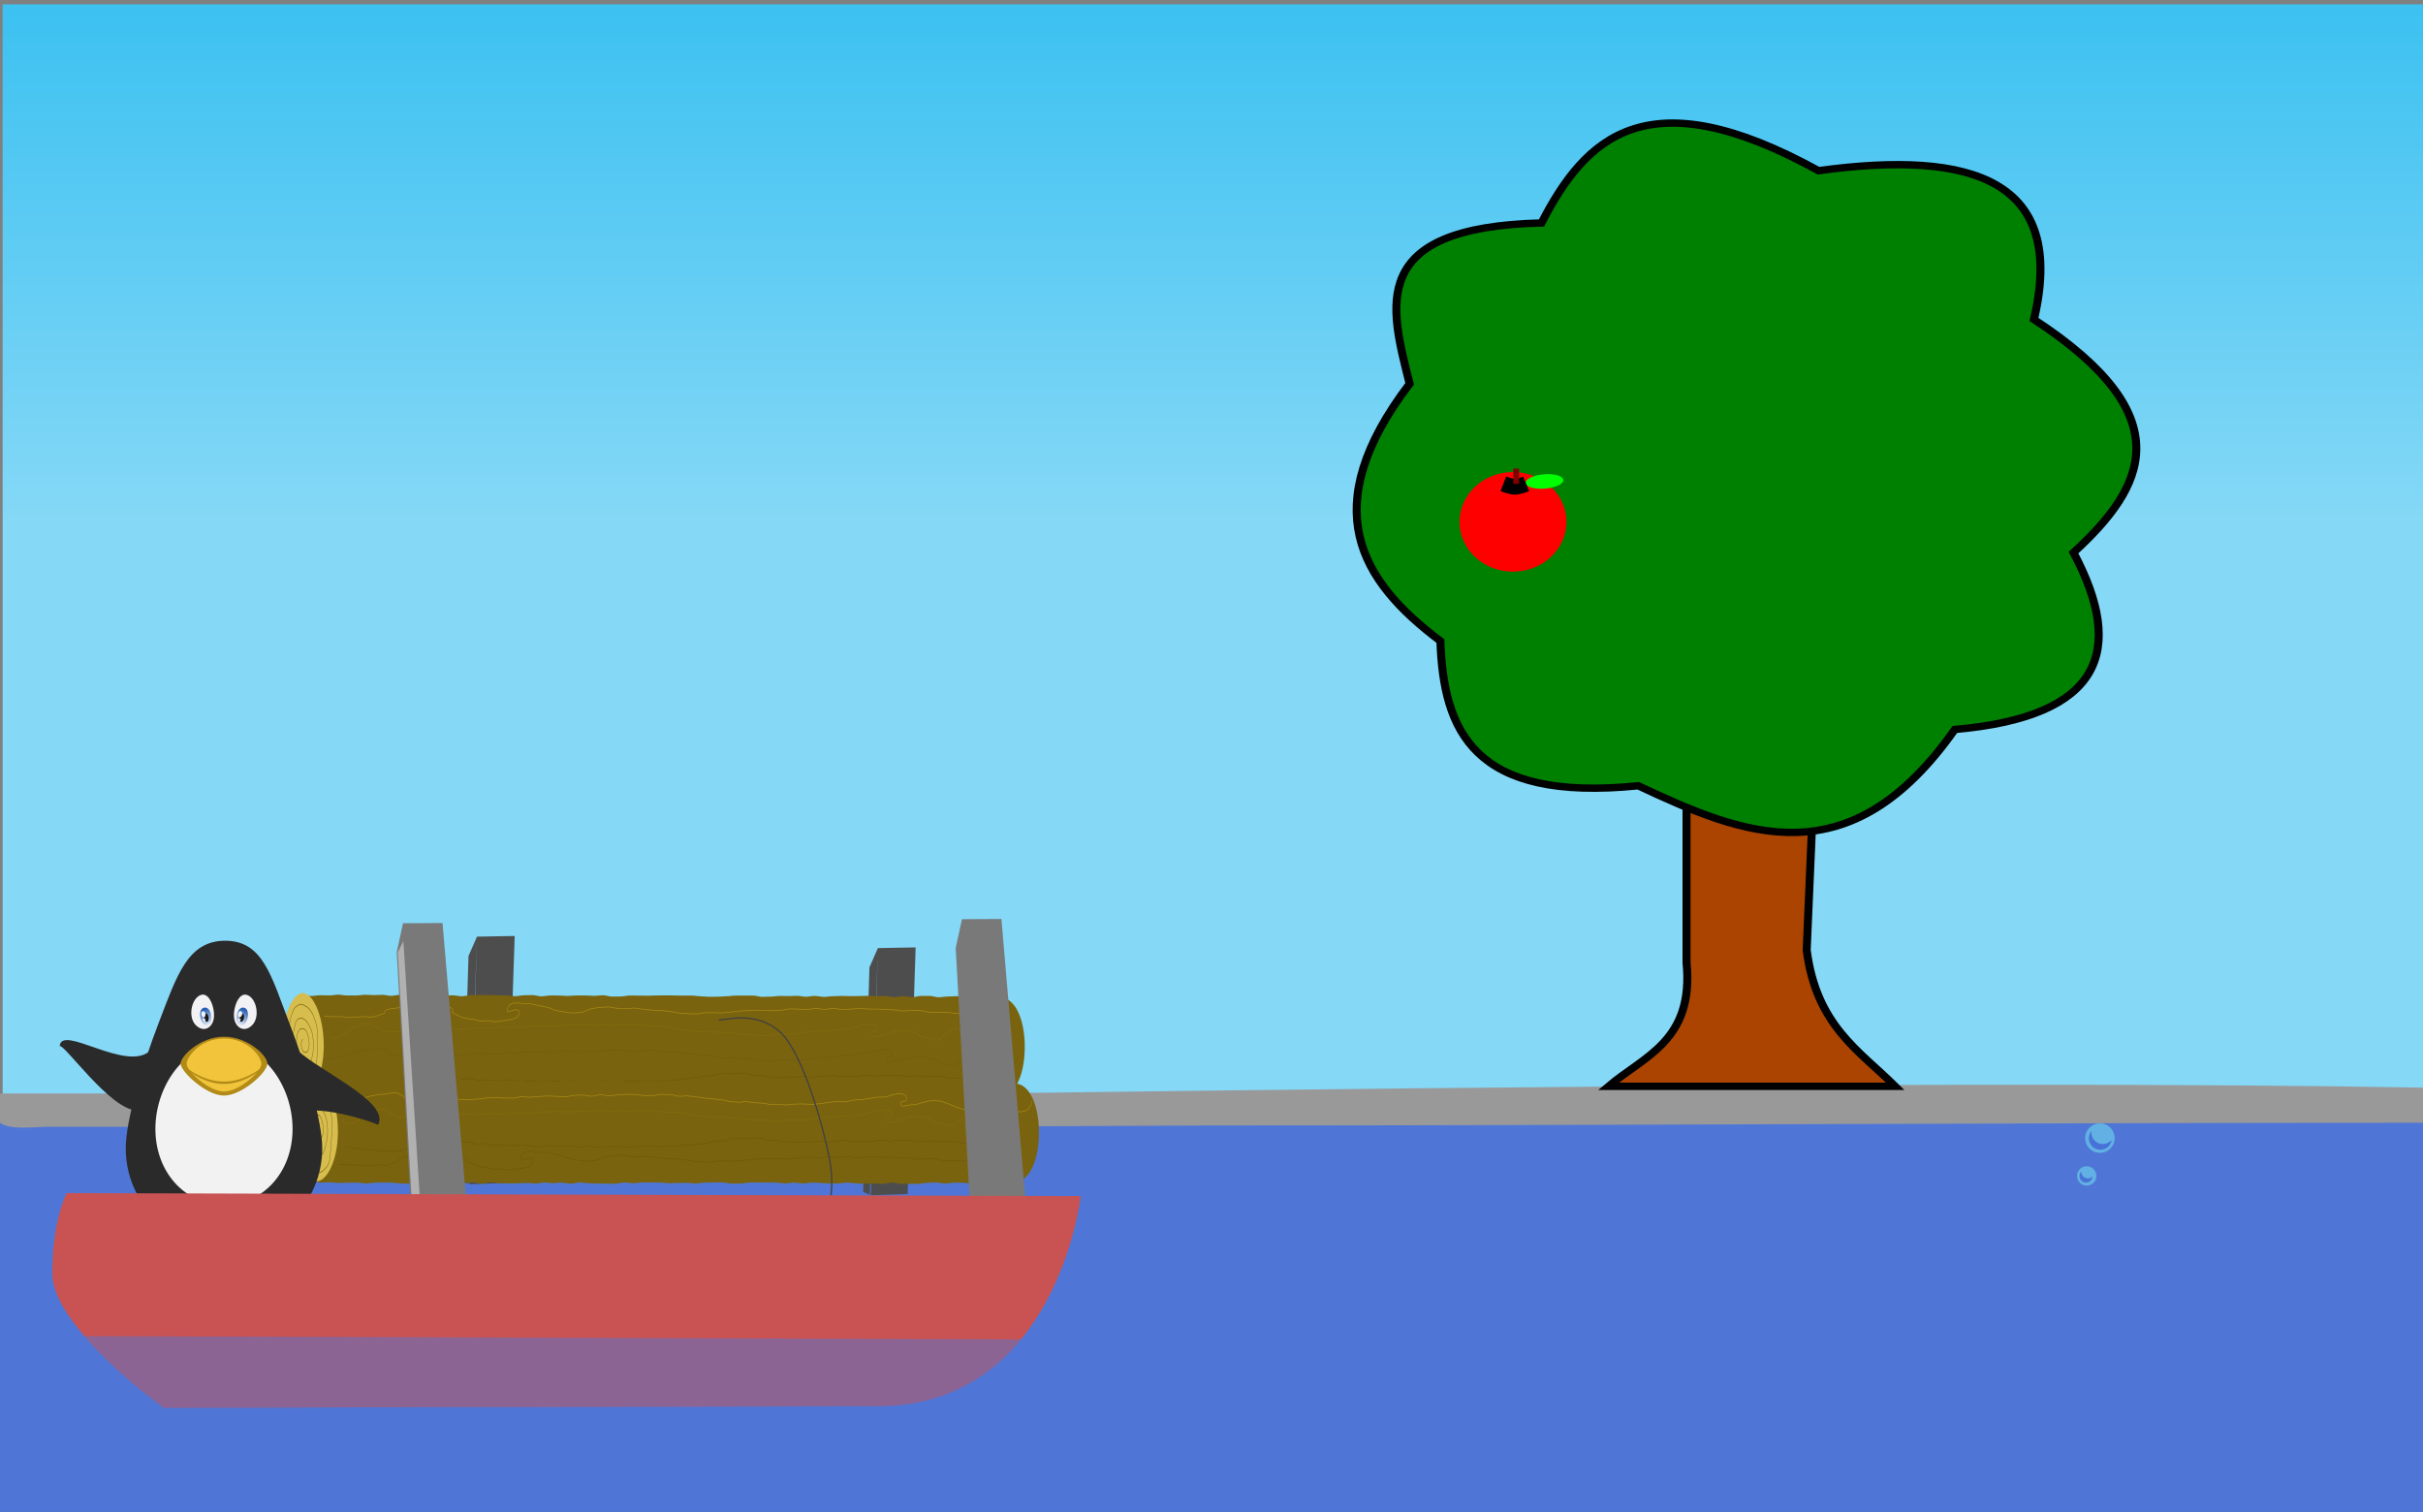 <?xml version="1.0" encoding="UTF-8" standalone="no"?>
<!-- Created with Inkscape (http://www.inkscape.org/) -->

<svg
   xmlns:dc="http://purl.org/dc/elements/1.1/"
   xmlns:cc="http://creativecommons.org/ns#"
   xmlns:rdf="http://www.w3.org/1999/02/22-rdf-syntax-ns#"
   xmlns:svg="http://www.w3.org/2000/svg"
   xmlns="http://www.w3.org/2000/svg"
   xmlns:xlink="http://www.w3.org/1999/xlink"
   xmlns:sodipodi="http://sodipodi.sourceforge.net/DTD/sodipodi-0.dtd"
   xmlns:inkscape="http://www.inkscape.org/namespaces/inkscape"
   width="946.066"
   height="590.309"
   id="svg2"
   sodipodi:version="0.32"
   inkscape:version="0.91 r13725"
   version="1.0"
   sodipodi:docname="chronos-tuxtree1.svg"
   inkscape:output_extension="org.inkscape.output.svg.inkscape"
   inkscape:export-filename="/home/tef/Desktop/contrib.cyberground.org/preview/canal_lock.png"
   inkscape:export-xdpi="90"
   inkscape:export-ydpi="90"
   style="display:inline">
  <rect width="100%" height="100%" fill="#808080" stroke="none"/>
  <sodipodi:namedview
     id="base"
     pagecolor="#ffffff"
     bordercolor="#666666"
     borderopacity="1.0"
     inkscape:pageopacity="0.0"
     inkscape:pageshadow="2"
     inkscape:zoom="1"
     inkscape:cx="466.74412"
     inkscape:cy="241.97615"
     inkscape:document-units="px"
     inkscape:current-layer="BACKGROUND"
     showgrid="false"
     showguides="true"
     inkscape:guide-bbox="true"
     inkscape:window-width="1366"
     inkscape:window-height="748"
     inkscape:window-x="-2"
     inkscape:window-y="-3"
     inkscape:window-maximized="1"
     fit-margin-top="0"
     fit-margin-left="0"
     fit-margin-right="0"
     fit-margin-bottom="0"
     borderlayer="true" />
  <defs
     id="defs4">
    <linearGradient
       inkscape:collect="always"
       id="linearGradient4610">
      <stop
         style="stop-color:#3cc1f1;stop-opacity:1"
         offset="0"
         id="stop4612" />
      <stop
         style="stop-color:#85d8f6;stop-opacity:1"
         offset="1"
         id="stop4614" />
    </linearGradient>
    <linearGradient
       y2="433.515"
       x2="924.365"
       y1="0"
       x1="924.365"
       gradientUnits="userSpaceOnUse"
       id="linearGradient5580"
       xlink:href="#linearGradient4610"
       inkscape:collect="always"
       gradientTransform="matrix(0.492,0,0,0.464,-76.795,-57.239)" />
    <linearGradient
       inkscape:collect="always"
       id="linearGradient4497">
      <stop
         style="stop-color:#275eb1;stop-opacity:1"
         offset="0"
         id="stop4499" />
      <stop
         style="stop-color:#e6ecf9;stop-opacity:1"
         offset="1"
         id="stop4501" />
    </linearGradient>
    <linearGradient
       inkscape:collect="always"
       xlink:href="#linearGradient4497"
       id="linearGradient6388"
       gradientUnits="userSpaceOnUse"
       gradientTransform="matrix(1,0,0,1.086,0,-53.897)"
       x1="940.963"
       y1="637.412"
       x2="945.679"
       y2="650.05" />
    <linearGradient
       inkscape:collect="always"
       xlink:href="#linearGradient4497"
       id="linearGradient6390"
       gradientUnits="userSpaceOnUse"
       gradientTransform="matrix(-1,0,0,1.086,1919.998,-53.897)"
       x1="940.963"
       y1="637.412"
       x2="945.679"
       y2="650.05" />
  </defs>
  <g
     transform="translate(77.828,58.931)"
     style="display:inline"
     inkscape:label="BACKGROUND"
     id="BACKGROUND"
     inkscape:groupmode="layer">
    <rect
       style="color:#000000;fill:url(#linearGradient5580);fill-opacity:1;fill-rule:nonzero;stroke:none;stroke-width:0.5;marker:none;visibility:visible;display:inline;overflow:visible;enable-background:accumulate"
       id="rect4608"
       width="945.498"
       height="578.794"
       x="-76.795"
       y="-57.239" />
    <path
       style="fill:#4f76d6;fill-opacity:1;stroke:#000000;stroke-width:0.779;stroke-linecap:round;stroke-linejoin:round;stroke-miterlimit:4;stroke-opacity:1;stroke-dashoffset:0;display:inline"
       d="m -79.02,373.07 c 321.274,-2.499 640.371,1.847 949.965,3.271 0,76.995 0,79.989 0,156.984 -317.128,0 -634.256,0 -951.384,0 0.473,-78.085 0.946,-82.169 1.419,-160.254 z"
       id="rect5246"
       inkscape:connector-curvature="0"
       sodipodi:nodetypes="ccccc" />
    <path
       inkscape:connector-curvature="0"
       style="fill:#333333;fill-opacity:1;stroke:none"
       d="m 175.625,346.875 0,7.25 4.5,0 0,14.75 10.125,0 0,-14.75 4.5,0 0,-7.25 -19.125,0 z"
       id="path8653" />
    <path
       inkscape:connector-curvature="0"
       id="rect8647"
       d="m 295.625,346.875 0,7.25 4.5,0 0,14.75 10.125,0 0,-14.75 4.5,0 0,-7.25 -19.125,0 z"
       style="fill:#333333;fill-opacity:1;stroke:none" />
    <path
       inkscape:connector-curvature="0"
       id="path8655"
       d="m 65.111,347.527 0,7.25 4.5,0 0,14.75 10.125,0 0,-14.75 4.5,0 0,-7.25 -19.125,0 z"
       style="fill:#333333;fill-opacity:1;stroke:none" />
    <path
       style="fill:#999999;fill-opacity:1;stroke:none"
       d="m 305.953,367.999 c -128.401,0 -256.802,0 -385.202,0 -5.495,17.43 11.229,12.639 22.802,13 149.899,-0.119 300.396,0.36 449.556,-0.498 159.213,0 316.482,-1.061 475.696,-1.061 -0.515,-9.651 0.084,-3.8 -0.175,-13.707 -174.233,-3.183 -485.541,1.301 -562.676,2.266 z"
       id="rect5241"
       inkscape:connector-curvature="0"
       sodipodi:nodetypes="ccccccc" />
    <g
       transform="matrix(1.005,0,0,1.005,8.297,40.542)"
       id="g8068"
       style="stroke:none;display:inline" />
    <g
       id="g8509"
       transform="translate(87.781,94.82)">
      <g
         id="g8511"
         transform="translate(-9.5,-16)" />
    </g>
    <path
       sodipodi:type="arc"
       style="opacity:0.5;fill:#74edf2;fill-opacity:1;stroke:none"
       id="path8617"
       sodipodi:cx="765.625"
       sodipodi:cy="340.375"
       sodipodi:rx="3.625"
       sodipodi:ry="3.625"
       d="M 769.25,340.375 A 3.625,3.625 0 0 1 765.625,344 3.625,3.625 0 0 1 762,340.375 a 3.625,3.625 0 0 1 3.625,-3.625 3.625,3.625 0 0 1 3.625,3.625 z"
       transform="matrix(1.039,0,0,1.039,-58.549,46.545)" />
    <path
       transform="matrix(1.586,0,0,1.586,-472.19,-154.405)"
       d="M 769.25,340.375 A 3.625,3.625 0 0 1 765.625,344 3.625,3.625 0 0 1 762,340.375 a 3.625,3.625 0 0 1 3.625,-3.625 3.625,3.625 0 0 1 3.625,3.625 z"
       sodipodi:ry="3.625"
       sodipodi:rx="3.625"
       sodipodi:cy="340.375"
       sodipodi:cx="765.625"
       id="path8619"
       style="opacity:0.5;fill:#74edf2;fill-opacity:1;stroke:none"
       sodipodi:type="arc" />
    <path
       inkscape:connector-curvature="0"
       id="path8630"
       d="m 734.876,398.462 c -0.461,0.461 -0.751,1.095 -0.751,1.798 0,1.407 1.142,2.55 2.55,2.55 1.354,0 2.444,-1.057 2.527,-2.39 -0.461,0.461 -1.095,0.751 -1.798,0.751 -1.407,0 -2.55,-1.142 -2.55,-2.55 0,-0.054 0.019,-0.106 0.023,-0.159 l -3e-5,0 z"
       style="fill:#4972d8;fill-opacity:1;stroke:none" />
    <path
       inkscape:connector-curvature="0"
       id="path8632"
       d="m 738.812,382.625 c -0.655,0.782 -1.062,1.776 -1.062,2.875 0,2.484 2.016,4.5 4.5,4.5 2.27,0 4.13,-1.689 4.438,-3.875 -0.826,0.985 -2.053,1.625 -3.438,1.625 -2.484,0 -4.5,-2.016 -4.5,-4.5 0,-0.214 0.034,-0.419 0.062,-0.625 z"
       style="fill:#4972d8;fill-opacity:1;stroke:none" />
    <g
       id="g6323"
       transform="matrix(2.212,0,0,2.212,346.388,-711.446)">
      <g
         transform="matrix(0.273,0.017,0.008,0.289,-1775.745,1088.546)"
         id="g24836"
         style="fill:#4d4d4d;stroke:none">
        <g
           id="g24838"
           style="fill:#4d4d4d;stroke:none">
          <path
             d="m 6444.3,-2545.9 -5.838,12.162 -8.087,137.61 4.906,1.654 9.018,-151.42 24.449,-1.851 -9.579,151.19 -24.53,2.202"
             id="path24840"
             inkscape:connector-curvature="0"
             style="fill:#4d4d4d;stroke:none" />
        </g>
      </g>
      <path
         d="m -107.582,460.316 -1.501,3.422 -1.17,39.7 1.351,0.562 1.321,-43.682 6.654,-0.121 -1.475,43.606 -6.674,0.221"
         id="path24806"
         inkscape:connector-curvature="0"
         style="fill:#4d4d4d;stroke:none" />
      <g
         transform="matrix(1.83,0,0,1.835,-379.816,-486.756)"
         id="g8142">
        <g
           id="g25024"
           transform="matrix(0.086,0.005,-0.004,0.13,-409.257,811.163)">
          <path
             id="path25026"
             transform="matrix(11.56,-0.47,0.313,7.691,5845.622,-2607.296)"
             d="m 31.695,20.33 c -0.303,-0.002 -0.538,0.072 -0.805,0.07 -0.311,-0.002 -0.681,-0.018 -0.939,-0.02 -0.33,-0.002 -0.576,0.066 -0.814,0.064 -0.557,-0.003 -0.896,-0.066 -0.896,-0.066 0,0 0.065,0.454 0.033,1.199 -0.015,0.355 -0.102,0.843 -0.121,1.297 -0.016,0.386 -0.011,0.812 -0.029,1.238 -0.017,0.4 0.014,0.762 -0.004,1.174 -0.017,0.412 -0.12,0.803 -0.137,1.203 -0.018,0.426 0.04,0.888 0.023,1.273 -0.019,0.453 -0.042,0.875 -0.057,1.23 -0.032,0.746 0.115,0.986 0.115,0.986 0,0 0.139,0.151 0.701,0.153 0.241,8.71e-4 0.516,-0.017 0.85,-0.016 0.261,8.82e-4 0.571,0.056 0.885,0.057 0.269,9.66e-4 0.553,-0.019 0.859,-0.018 0.273,9.94e-4 0.56,-0.007 0.861,-0.006 0.276,9.98e-4 0.555,0.085 0.854,0.086 0.278,10e-4 0.574,-0.083 0.871,-0.082 0.28,10e-4 0.562,-0.007 0.857,-0.006 0.281,10e-4 0.501,0.015 0.795,0.016 0.282,0.001 0.579,0.087 0.873,0.088 0.282,10e-4 0.57,8.91e-4 0.863,0.002 0.283,0.001 0.612,0.013 0.904,0.014 0.283,10e-4 0.513,-0.062 0.805,-0.061 0.284,0.001 0.607,-0.06 0.898,-0.059 0.284,0.001 0.578,0.132 0.869,0.133 0.284,10e-4 0.616,-0.05 0.906,-0.049 0.285,0.001 0.573,-0.003 0.863,-0.002 0.285,0.001 0.53,-0.071 0.82,-0.07 0.285,0.001 0.556,0.126 0.846,0.127 0.285,10e-4 0.595,-0.122 0.885,-0.121 0.286,0.001 0.527,0.085 0.816,0.086 0.286,0.001 0.576,0.015 0.865,0.016 0.286,10e-4 0.572,-0.003 0.861,-0.002 0.286,0.001 0.658,-0.028 0.947,-0.027 0.286,0.001 0.563,0.05 0.852,0.051 0.286,0.001 0.569,-0.091 0.857,-0.09 0.286,10e-4 0.504,0.061 0.793,0.062 0.286,10e-4 0.586,-0.052 0.875,-0.051 0.287,10e-4 0.59,0.108 0.879,0.109 0.287,0.001 0.602,-0.12 0.891,-0.119 0.287,0.001 0.518,0.075 0.807,0.076 0.287,0.001 0.587,0.036 0.875,0.037 0.287,10e-4 0.579,0.007 0.867,0.008 0.287,10e-4 0.579,0.009 0.867,0.01 0.287,0.001 0.573,-0.11 0.861,-0.109 0.287,0.001 0.64,0.069 0.928,0.07 0.287,0.001 0.517,-0.069 0.805,-0.068 0.287,10e-4 0.577,-0.001 0.865,0 0.287,10e-4 0.613,0.011 0.9,0.012 0.288,10e-4 0.593,0.067 0.881,0.068 0.288,0.001 0.576,-0.024 0.863,-0.023 0.288,0.001 0.494,-0.011 0.781,-0.01 0.288,0.001 0.652,0.063 0.939,0.064 0.288,10e-4 0.564,-0.081 0.852,-0.08 0.288,0.001 0.551,-0.013 0.838,-0.012 0.288,10e-4 0.576,0.003 0.863,0.004 0.288,0.001 0.541,0.106 0.828,0.107 0.288,0.001 0.645,-10e-4 0.932,0 0.288,0.001 0.567,-0.087 0.854,-0.086 0.288,0.001 0.569,-0.005 0.855,-0.004 l 0.824,0.004 c 0.289,0.001 0.62,0.007 0.906,0.008 0.289,0.001 0.591,0.083 0.877,0.084 0.289,0.001 0.567,-0.075 0.854,-0.074 0.289,10e-4 0.587,0.083 0.873,0.084 0.289,0.001 0.566,-0.079 0.852,-0.078 0.289,0.001 0.511,0.024 0.797,0.025 0.289,0.001 0.576,0.058 0.861,0.059 0.29,10e-4 0.658,-0.001 0.943,0 0.29,10e-4 0.527,-0.085 0.812,-0.084 0.29,10e-4 0.545,0.083 0.83,0.084 0.29,9.55e-4 0.602,0.044 0.887,0.045 0.291,0.001 0.635,-0.03 0.92,-0.029 0.291,9.84e-4 0.542,0.04 0.826,0.041 0.291,0.001 0.56,-0.124 0.844,-0.123 0.291,0.001 0.617,0.12 0.9,0.121 0.292,0.001 0.545,0.007 0.828,0.008 0.292,0.001 0.584,0.003 0.867,0.004 0.293,0.001 0.624,-0.101 0.906,-0.1 0.294,0.001 0.539,-0.022 0.82,-0.021 0.294,0.001 0.629,0.097 0.91,0.098 0.295,0.001 0.521,-0.083 0.801,-0.082 0.297,0.001 0.642,0.017 0.92,0.018 0.299,0.001 0.587,0.083 0.863,0.084 0.302,0.001 0.584,0.011 0.857,0.012 0.306,0.001 0.573,0.017 0.842,0.018 0.314,0.001 0.601,-0.126 0.861,-0.125 0.333,0.001 0.648,0.023 0.889,0.023 0.226,0.148 0.756,-0.1 0.81,-0.107 1.183,-0.095 2.11,-1.77 2.18,-4.359 0.075,-2.777 -0.86,-4.896 -2.166,-5.047 -0.067,-0.004 -0.127,0.017 -0.191,0.021 l -0.002,-0.072 c 0,0 -0.295,-0.124 -0.852,-0.127 -0.239,-0.001 -0.539,-0.008 -0.869,-0.01 -0.258,-0.001 -0.505,0.084 -0.816,0.082 -0.266,-0.001 -0.609,-0.084 -0.912,-0.086 -0.271,-0.002 -0.506,0.015 -0.805,0.014 -0.274,-0.002 -0.55,0.027 -0.846,0.025 -0.276,-0.002 -0.602,0.074 -0.896,0.072 -0.277,-0.002 -0.565,-0.133 -0.857,-0.135 l -0.852,-0.004 c -0.279,-0.002 -0.547,0.119 -0.838,0.117 -0.28,-0.002 -0.622,-0.092 -0.912,-0.094 -0.28,-0.002 -0.535,0.093 -0.824,0.092 -0.281,-0.002 -0.525,-0.11 -0.814,-0.111 -0.281,-0.002 -0.561,0.009 -0.85,0.008 -0.281,-0.002 -0.591,-0.036 -0.879,-0.037 -0.282,-0.002 -0.546,0.021 -0.834,0.02 -0.282,-0.002 -0.642,0.007 -0.93,0.006 -0.282,-0.002 -0.498,-0.022 -0.785,-0.023 -0.283,-0.002 -0.64,0.029 -0.928,0.027 -0.283,-0.002 -0.498,0.062 -0.785,0.061 -0.283,-0.002 -0.627,-0.098 -0.914,-0.1 -0.283,-0.002 -0.569,0.082 -0.855,0.08 -0.283,-0.002 -0.563,-0.092 -0.85,-0.094 -0.283,-0.002 -0.581,0.025 -0.867,0.023 -0.284,-0.002 -0.491,-0.014 -0.777,-0.016 -0.284,-0.002 -0.569,0.062 -0.855,0.061 -0.284,-0.002 -0.626,0.021 -0.912,0.02 -0.284,-0.002 -0.53,-0.12 -0.816,-0.121 -0.284,-0.002 -0.575,-0.006 -0.861,-0.008 -0.284,-0.002 -0.599,0.002 -0.885,0 -0.284,-0.002 -0.593,0.064 -0.879,0.062 -0.284,-0.002 -0.55,0.041 -0.836,0.039 -0.284,-0.002 -0.541,0.007 -0.826,0.006 -0.284,-0.002 -0.617,-0.053 -0.902,-0.055 -0.285,-0.002 -0.5,-0.067 -0.785,-0.068 -0.285,-0.002 -0.631,0.004 -0.916,0.002 -0.285,-0.002 -0.553,-0.02 -0.838,-0.021 -0.285,-0.002 -0.543,-0.006 -0.828,-0.008 -0.285,-0.002 -0.555,0.005 -0.84,0.004 -0.285,-0.002 -0.555,0.027 -0.84,0.025 -0.285,-0.002 -0.645,-0.016 -0.93,-0.018 -0.285,-0.002 -0.502,-0.008 -0.787,-0.01 -0.285,-0.002 -0.627,0.093 -0.912,0.092 -0.285,-0.002 -0.542,0.007 -0.826,0.006 -0.285,-0.002 -0.59,-0.127 -0.875,-0.129 -0.285,-0.002 -0.598,0.054 -0.883,0.053 -0.286,-0.002 -0.493,-0.039 -0.777,-0.041 -0.286,-0.002 -0.569,-0.002 -0.854,-0.004 -0.286,-0.002 -0.649,0.046 -0.934,0.045 -0.286,-0.002 -0.487,-0.039 -0.771,-0.041 -0.286,-0.002 -0.573,-0.008 -0.857,-0.01 -0.286,-0.002 -0.63,0.084 -0.914,0.082 -0.286,-0.002 -0.558,-0.123 -0.842,-0.125 -0.286,-0.002 -0.531,0.017 -0.814,0.016 -0.286,-0.002 -0.572,0.086 -0.855,0.084 -0.287,-0.002 -0.562,-0.075 -0.846,-0.076 -0.287,-0.002 -0.574,-0.008 -0.857,-0.01 -0.287,-0.002 -0.61,-0.036 -0.893,-0.037 -0.287,-0.002 -0.604,0.015 -0.887,0.014 -0.287,-0.002 -0.516,-0.01 -0.799,-0.012 -0.287,-0.002 -0.596,0.115 -0.879,0.113 -0.288,-0.002 -0.614,-0.09 -0.896,-0.092 -0.288,-0.002 -0.489,0.013 -0.771,0.012 -0.288,-0.002 -0.632,-0.057 -0.914,-0.059 -0.288,-0.002 -0.517,0.084 -0.799,0.082 -0.289,-0.002 -0.613,0.035 -0.895,0.033 -0.289,-0.002 -0.553,-0.01 -0.834,-0.012 -0.29,-0.002 -0.585,-0.123 -0.865,-0.125 -0.29,-0.002 -0.621,0.097 -0.9,0.096 -0.291,-0.002 -0.561,-0.098 -0.84,-0.1 -0.292,-0.002 -0.517,0.029 -0.795,0.027 -0.293,-0.002 -0.596,-0.036 -0.873,-0.037 -0.294,-0.002 -0.558,0.066 -0.834,0.064 -0.296,-0.002 -0.666,-0.002 -0.939,-0.004 -0.299,-0.002 -0.549,-0.079 -0.82,-0.08 z"
             style="fill:#7a630e;fill-opacity:1;stroke:none"
             inkscape:connector-curvature="0"
             sodipodi:nodetypes="cscsccsccccccccscsscccccccccscccsccccccscccccccccccccscccccccccccccccccscccccscscccsssscscccscccccsscccccccssccccccccccscccscsccccsccccccccccccccccsccscccccccccscccccccccsc" />
          <g
             id="g25030"
             transform="matrix(0.786,0,0,1,1324.8,0)">
            <path
               sodipodi:nodetypes="sssss"
               style="fill:#d6bd4d;fill-opacity:1;stroke:none"
               inkscape:connector-curvature="0"
               id="path25032"
               d="m 6393.427,-2686.627 c 0,20.869 -12.252,38.04 -23.847,38.04 -11.594,0 -21.7,-15.398 -21.7,-36.267 0,-20.869 11.533,-39.434 23.127,-39.434 11.594,0 22.42,16.791 22.42,37.66 z"
               transform="matrix(1.306,0.047,0.046,1,-2018.8,-40.622)" />
            <path
               sodipodi:nodetypes="zzzzzzzzz"
               style="fill:none;stroke:#7a630e;stroke-width:0.557;stroke-opacity:1"
               inkscape:connector-curvature="0"
               id="path25034"
               d="m 6174.9,-2396.8 c -8.812,-1.57 -13.43,-9.928 -16.891,-16.938 -3.461,-7.01 -3.073,-17.393 -1.292,-24.391 1.781,-6.998 3.402,-14.514 9.819,-17.162 6.416,-2.648 8.08,-2.059 14.313,-0.374 6.233,1.685 10.95,5.972 14.787,12.409 3.837,6.437 3.285,18.823 2.51,25.92 -0.775,7.097 0.141,12.871 -5.199,16.438 -5.34,3.567 -9.235,5.668 -18.047,4.098 z" />
            <path
               sodipodi:nodetypes="zzzzzzz"
               style="fill:none;stroke:#7a630e;stroke-width:0.557;stroke-opacity:1"
               inkscape:connector-curvature="0"
               id="path25036"
               d="m 6180.4,-2408.5 c -7.913,0.591 -12.95,-4.471 -16.6,-9.506 -3.65,-5.035 -1.871,-14.735 0.315,-19.583 2.186,-4.848 1.66,-8.466 8.53,-9.193 6.871,-0.726 11.812,3.296 16.031,8.001 4.218,4.705 4.963,14.499 2.787,19.695 -2.176,5.196 -3.151,9.994 -11.063,10.585 z" />
            <path
               sodipodi:nodetypes="czzzzzc"
               style="fill:none;stroke:#7a630e;stroke-width:0.557;stroke-opacity:1"
               inkscape:connector-curvature="0"
               id="path25038"
               d="m 6177.3,-2416.1 c 0,0 -6.346,-2.851 -7.755,-6.811 -1.409,-3.961 -3.083,-14.985 5.041,-16.147 8.124,-1.162 9.897,4.689 11.245,7.828 1.348,3.139 1.335,8.706 -3.49,9.374 -4.824,0.669 -6.131,-2.927 -6.979,-4.705 -0.849,-1.778 1.551,-4.991 1.551,-4.991" />
          </g>
          <g
             id="g7792">
            <path
               d="m 6209.463,-2437.181 c 0.135,3.326 3.542,4.254 7.646,3.305 2.442,-0.565 5.239,-1.276 8.349,-2.564 2.654,-1.099 4.689,-3.001 7.458,-4.228 2.843,-1.26 5.919,-1.678 8.519,-2.68 3.369,-1.299 6.296,-2.244 8.543,-2.345 3.959,-0.179 5.589,-0.133 7.165,0.558 1.874,0.821 3.987,1.492 7.708,2.421 1.825,0.456 3.476,1.3 6.762,1.563 3.157,0.253 6.015,0.449 8.938,0.405 2.788,-0.042 6.611,-0.173 9.882,-0.422 2.64,-0.201 4.601,-0.783 7.955,-1.082 2.656,-0.237 6.539,-0.471 9.844,-0.752 2.705,-0.23 5.011,0.146 8.258,-0.102 2.748,-0.211 5.824,-0.4 9.025,-0.619 2.783,-0.19 5.369,-1.132 8.536,-1.325 2.809,-0.17 5.91,-0.489 9.05,-0.659 2.985,-0.161 6.053,0.013 9.569,-0.184 3.075,-0.172 6.385,-0.095 9.815,-0.29 3.124,-0.178 7.168,-0.955 10.55,-1.15 3.157,-0.181 6.473,0.321 9.823,0.128 3.179,-0.183 6.529,-0.536 9.857,-0.728 3.197,-0.184 6.12,-1.003 9.431,-1.193 3.21,-0.184 5.946,0.431 9.244,0.243 3.222,-0.184 6.369,-0.617 9.655,-0.802 3.232,-0.183 6.545,-0.678 9.821,-0.861 3.242,-0.181 6.704,-0.566 9.971,-0.747 3.25,-0.18 6.441,-0.314 9.699,-0.492 3.259,-0.177 7.323,0.07 10.573,-0.103 3.268,-0.175 5.562,-0.555 8.804,-0.725 3.277,-0.172 6.827,-0.629 10.06,-0.794 3.288,-0.168 7.086,-0.208 10.309,-0.367 3.3,-0.163 5.928,-0.398 9.14,-0.551 3.313,-0.158 7.298,0.321 10.496,0.176 3.331,-0.151 6.454,-0.891 9.634,-1.025 3.354,-0.142 5.864,0.354 9.022,0.233 3.386,-0.131 7.306,-0.94 10.432,-1.045 3.437,-0.115 6.838,-0.119 9.913,-0.199 3.527,-0.091 6.672,-0.248 9.654,-0.287 3.513,-0.046 6.94,0.639 9.918,0.62 3.584,-0.023 6.824,-0.529 9.739,-0.518 3.691,0.014 6.872,0.02 9.699,0.076 3.825,0.076 6.684,0.932 9.431,1.059 3.716,0.171 6.205,0.234 9.197,0.429 2.999,0.195 6.797,0.282 10.509,0.422 2.748,0.103 5.144,0.334 8.971,0.369 2.938,0.027 6.162,-0.825 9.231,-0.789 2.957,0.034 6.546,0.44 9.597,0.474 2.972,0.034 5.798,-0.212 8.834,-0.185 2.986,0.027 6.117,0.179 9.141,0.194 2.997,0.014 5.101,0.412 8.113,0.407 3.009,0 6.028,-0.294 9.029,-0.323 3.02,-0.029 6.77,0.504 9.758,0.444 3.032,-0.062 5.804,-0.067 8.779,-0.167 3.045,-0.103 5.766,-1.155 8.724,-1.307 3.113,-0.159 6.492,-0.431 9.694,-0.666 3.135,-0.231 5.851,0.014 9.023,-0.271 3.155,-0.284 6.32,-0.664 9.465,-0.984 3.176,-0.323 6.921,-1.088 10.039,-1.429 3.201,-0.35 6.479,-0.666 9.568,-1.016 3.234,-0.366 5.749,-0.021 8.801,-0.363 3.284,-0.369 6.473,-0.675 9.475,-0.988 3.374,-0.352 6.915,-0.457 9.832,-0.701 2.737,-0.229 5.223,-0.594 7.809,-0.952 2.762,-0.382 5.203,-1.029 7.732,-1.458 2.824,-0.478 5.653,-1.604 8.104,-2.004 2.999,-0.489 6.44,-0.307 8.736,-0.437 3.607,-0.205 6.191,-0.21 7.558,1.311 2.066,2.299 -0.268,3.128 -2.668,3.419 -2.455,0.298 -5.086,0.71 -2.923,2.916 1.471,1.5 4.068,1.073 8.411,0.317 2.804,-0.488 6.014,-1.443 9.325,-2.238 3.071,-0.737 6.669,-1.857 9.726,-2.446 3.393,-0.654 6.412,-0.186 9.226,-0.143 2.936,0.045 6.112,-0.463 9.057,0.1 2.927,0.56 5.978,2.274 8.827,2.981 2.981,0.74 5.39,0.724 8.187,1.218 3.126,0.552 6.729,1.526 9.492,1.221 3.282,-0.362 5.516,-2.128 7.287,-3.228 2.127,-1.321 3.014,-2.289 5.603,-3.549 1.811,-0.881 4.433,-2.324 7.668,-2.664 2.558,-0.269 5.572,1.006 9.005,1.659 2.825,0.538 6.458,1.149 9.537,1.971 2.951,0.788 5.997,1.56 8.907,2.332 3.139,0.833 5.415,1.731 8.182,2.218 3.63,0.638 7.51,0.144 9.827,-0.491 2.624,-0.719 4.247,-1.784 5.421,-2.769 3.076,-2.584 1.484,-4.717 1.484,-4.717"
               id="path25046"
               inkscape:connector-curvature="0"
               style="fill:none;stroke:#846b0f;stroke-width:0.493;stroke-opacity:1"
               sodipodi:nodetypes="czzzzzzzzzzzzzc" />
            <path
               d="m 6963.002,-2432.049 c 0,0 -3.335,0.466 -9.276,0.564 -2.676,0.044 -5.028,-0.415 -8.606,-0.355 -2.895,0.049 -6.038,0.17 -9.411,0.229 -2.986,0.052 -7.022,-0.123 -10.31,-0.065 -3.038,0.054 -6.254,0.636 -9.492,0.695 -3.072,0.056 -5.971,0.361 -9.176,0.421 -3.098,0.058 -6.368,-0.723 -9.547,-0.662 -3.12,0.06 -5.877,0.01 -9.035,0.072 -3.14,0.062 -6.256,0.132 -9.394,0.196 -3.16,0.065 -6.429,0.12 -9.548,0.186 -3.182,0.068 -6.652,1.005 -9.748,1.074 -3.208,0.072 -6.147,-0.709 -9.217,-0.636 -3.242,0.077 -6.647,0.312 -9.68,0.389 -3.294,0.084 -5.988,-9e-4 -8.967,0.082 -3.386,0.094 -6.229,0.988 -9.109,1.081 -3.296,0.106 -6.749,-0.531 -10.01,-0.407 -3.3,0.126 -6.532,1.127 -9.787,1.267 -3.306,0.142 -6.421,0.117 -9.67,0.268 -3.311,0.155 -7.02,0.566 -10.261,0.727 -3.318,0.165 -6.945,-0.532 -10.179,-0.366 -3.327,0.171 -5.784,0.561 -9.009,0.729 -3.337,0.173 -7.194,0.978 -10.409,1.142 -3.35,0.171 -6.093,-0.399 -9.295,-0.245 -3.368,0.162 -7.529,0.786 -10.714,0.921 -3.391,0.144 -6.642,0.325 -9.804,0.43 -3.425,0.114 -6.428,0.402 -9.557,0.459 -3.386,0.061 -6.303,0.099 -9.152,0.094 -3.414,-0.01 -6.047,-0.701 -8.883,-0.77 -3.38,-0.082 -7.038,0.434 -9.928,0.321 -3.215,-0.125 -5.979,-1.216 -9.057,-1.296 -2.98,-0.077 -6.371,0.812 -9.68,0.858 -2.851,0.039 -5.419,0.13 -8.825,0.315 -3.837,0.208 -6.695,0.103 -9.508,0.443 -3.389,0.409 -6.559,1.262 -9.88,1.828 -2.812,0.479 -6.157,0.105 -9.944,0.673 -2.782,0.417 -5.561,1.066 -9.309,1.521 -2.877,0.349 -6.897,1.301 -10.536,1.668 -2.955,0.297 -6.223,0.551 -9.781,0.858 -3.011,0.26 -5.369,0.47 -8.872,0.735 -2.906,0.22 -6.9,0.604 -10.349,0.83 -3.001,0.197 -6.35,-0.01 -9.712,0.193 -3.053,0.181 -5.917,0.87 -9.23,1.052 -3.086,0.169 -6.456,-0.489 -9.738,-0.32 -3.11,0.16 -5.451,0.677 -8.712,0.835 -3.127,0.152 -6.721,0.794 -9.965,0.945 -3.141,0.145 -5.932,-0.248 -9.163,-0.105 -3.153,0.139 -7.142,-0.077 -10.363,0.059 -3.163,0.133 -5.782,1.083 -8.993,1.212 -3.172,0.128 -6.304,0.208 -9.507,0.331 -3.18,0.122 -6.467,-0.574 -9.662,-0.457 -3.189,0.117 -6.718,1.161 -9.905,1.272 -3.197,0.111 -6.019,-0.692 -9.199,-0.587 -3.205,0.106 -6.582,0.137 -9.752,0.236 -3.215,0.1 -6.702,0.235 -9.864,0.327 -3.225,0.094 -6.272,0.141 -9.424,0.225 -3.237,0.087 -6.309,1.161 -9.449,1.238 -3.251,0.079 -6.6,-0.835 -9.726,-0.768 -3.269,0.07 -6.763,0.321 -9.871,0.377 -3.293,0.059 -5.686,0.705 -8.769,0.748 -3.329,0.045 -6.437,-0.288 -9.484,-0.264 -3.385,0.027 -7.118,0.615 -10.106,0.614 -3.493,0 -6.628,-1.021 -9.503,-1.064 -3.128,-0.047 -6.136,0.873 -8.752,0.794 -3.213,-0.096 -5.442,-0.726 -7.976,-0.859 -3.374,-0.177 -7.189,-0.293 -9.578,-0.511 -3.749,-0.341 -5.695,-0.34 -7.794,-0.695 -3.81,-0.645 -6.018,-1.171 -8.809,-1.373 -2.022,-0.146 -4.407,-0.086 -8.471,0.286 -2.857,0.262 -5.636,-0.247 -8.478,0.379 -2.805,0.618 -6.199,1.817 -8.976,2.652 -2.769,0.833 -5.498,1.951 -8.226,2.862 -2.769,0.925 -4.66,2.022 -7.374,2.886 -2.811,0.895 -5.598,1.731 -8.336,2.405 -2.888,0.712 -6.082,0.419 -8.871,0.703 -2.521,0.257 -5.315,0.565 -8.822,0.621 -2.872,0.046 -6.651,-0.036 -9.856,-0.087 -3.021,-0.048 -5.627,-0.184 -8.688,-0.289 -3.15,-0.108 -5.997,0.025 -8.923,-0.113 -3.365,-0.159 -6.541,-0.417 -9.226,-0.572 -5.52,-0.319 -9.1,-0.424 -9.1,-0.424"
               id="path25040"
               inkscape:connector-curvature="0"
               style="fill:none;stroke:#6d580c;stroke-width:0.493;stroke-opacity:1"
               sodipodi:nodetypes="czzzzzzzc" />
            <path
               d="m 6968.215,-2478.935 c 0,0 -3.909,-0.472 -10.118,-0.444 -2.775,0.012 -6.039,0.226 -9.77,0.244 -3.001,0.015 -5.711,-0.635 -9.229,-0.616 -3.095,0.017 -6.187,0.119 -9.616,0.139 -3.148,0.019 -6.443,0.865 -9.822,0.887 -3.182,0.021 -6.521,0.078 -9.867,0.102 -3.207,0.023 -7.186,-0.447 -10.508,-0.421 -3.227,0.025 -5.62,0.413 -8.922,0.441 -3.244,0.027 -6.737,0.205 -10.022,0.235 -3.26,0.03 -6.346,-0.773 -9.616,-0.741 -3.275,0.032 -6.419,0.271 -9.674,0.306 -3.29,0.036 -6.799,0.668 -10.039,0.707 -3.307,0.039 -6.334,-0.484 -9.555,-0.441 -3.328,0.044 -7.524,-0.026 -10.724,0.022 -3.353,0.05 -6.61,0.073 -9.783,0.127 -3.39,0.058 -5.757,0.273 -8.892,0.336 -3.448,0.069 -6.814,-0.047 -9.889,0.027 -3.557,0.086 -7.639,0.779 -10.597,0.874 -3.286,0.105 -6.142,0.41 -9.268,0.523 -3.289,0.119 -6.006,-0.503 -9.129,-0.376 -3.29,0.133 -6.708,0.967 -9.829,1.108 -3.291,0.148 -6.335,-0.481 -9.454,-0.327 -3.291,0.163 -7.252,0.975 -10.37,1.143 -3.288,0.177 -5.615,-0.085 -8.734,0.095 -3.284,0.19 -6.937,0.01 -10.06,0.2 -3.276,0.201 -6.9,1.2 -10.03,1.399 -3.266,0.207 -5.761,0.514 -8.902,0.716 -3.251,0.209 -7.237,-0.074 -10.395,0.126 -3.232,0.205 -5.832,0 -9.009,0.194 -3.389,0.203 -6.412,0.442 -9.335,0.647 -3.384,0.238 -7.037,0.564 -9.972,0.8 -3.324,0.267 -6.582,0.881 -9.586,1.136 -3.189,0.271 -5.28,0.604 -8.428,0.852 -3.038,0.239 -6.939,0.019 -10.239,0.227 -2.95,0.186 -5.889,0.27 -9.27,0.425 -2.927,0.134 -6.257,1.105 -9.654,1.21 -3.072,0.095 -5.781,0.186 -9.307,0.202 -3.168,0.014 -7.125,-0.05 -10.562,-0.083 -3.225,-0.031 -6.565,-0.783 -9.948,-0.842 -3.265,-0.058 -6.465,-0.22 -9.807,-0.292 -3.299,-0.071 -5.877,0.258 -9.185,0.183 -3.333,-0.075 -6.657,-0.183 -9.931,-0.25 -3.371,-0.068 -7.385,-0.523 -10.621,-0.57 -3.42,-0.05 -6.494,0.872 -9.679,0.86 -3.498,-0.013 -7.041,-0.023 -10.145,0.029 -3.651,0.06 -6.578,-0.733 -9.511,-0.554 -3.984,0.243 -7.418,0.453 -10.118,0.751 -4.259,0.47 -7.336,0.996 -9.939,1.515 -3.212,0.641 -5.861,2.269 -9.755,2.804 -2.586,0.355 -5.428,0.613 -9.613,0.848 -2.585,0.145 -5.59,-0.073 -9.135,-0.315 -2.871,-0.196 -6.612,-0.37 -9.882,-0.718 -2.983,-0.317 -6.16,-1.513 -9.31,-1.883 -3.061,-0.359 -5.409,-0.552 -8.482,-0.896 -3.141,-0.352 -7.143,-0.691 -10.143,-0.96 -3.253,-0.291 -5.61,0.097 -8.509,-0.013 -3.479,-0.132 -7.415,-0.282 -10.074,-0.015 -4.279,0.429 -6.717,1.762 -7.725,3.732 -2.398,4.688 1.25,2.874 5.397,1.911 4.12,-0.957 9.12,-1.681 7.131,2.812 -0.802,1.811 -3.802,2.821 -7.8,3.749 -2.488,0.578 -5.801,0.953 -9.077,1.252 -2.756,0.251 -6.081,1.105 -9.17,1.19 -2.872,0.079 -5.825,-0.351 -8.814,-0.391 -2.953,-0.04 -5.643,0.583 -8.549,0.449 -3.038,-0.14 -5.368,-0.662 -8.177,-0.88 -3.179,-0.247 -6.5,-0.192 -9.139,-0.504 -3.68,-0.435 -7.162,-1.78 -9.176,-2.256 -6.129,-1.451 -5.575,-1.494 -4.679,-2.123 0.951,-0.668 2.227,-1.87 -4.144,-3.312 -2.292,-0.519 -4.732,-0.449 -8.684,-0.571 -2.907,-0.09 -6.161,-0.087 -9.613,0 -3.08,0.074 -7.31,0.251 -10.598,0.437 -3.181,0.181 -5.435,0.195 -8.614,0.458 -3.277,0.271 -6.979,0.222 -10.046,0.557 -3.424,0.374 -6.391,1.704 -9.276,2.126 -3.893,0.568 -7.925,0.7 -10.211,1.281 -5.418,1.379 -5.025,2.371 -4.741,2.829 0.373,0.602 1.645,0.115 -5.034,1.761 -1.979,0.488 -5.364,1.76 -9.092,2.093 -2.66,0.238 -4.965,-0.28 -8.149,-0.108 -2.84,0.153 -6.683,0.67 -9.71,0.779 -2.95,0.106 -5.157,0.569 -8.08,0.639 -3.062,0.074 -5.85,-0.398 -8.657,-0.354 -3.266,0.051 -7.24,0.362 -9.823,0.383 -5.365,0.044 -8.89,-0.135 -8.89,-0.135"
               id="path25042"
               inkscape:connector-curvature="0"
               style="fill:none;stroke:#aa8a14;stroke-width:0.493;stroke-opacity:1"
               sodipodi:nodetypes="czzzzzzzzzzzc" />
            <path
               d="m 6210.953,-2418.251 c 0,0 3.063,-0.214 8.731,-1.397 2.782,-0.581 6.771,-1.034 10.23,-1.729 3.041,-0.611 6.077,-2.136 9.312,-2.754 3.2,-0.612 6.726,-0.991 9.817,-1.535 3.404,-0.6 5.918,-0.478 8.811,-0.903 4.112,-0.604 7.369,-1.155 9.475,-1.165 3.936,-0.019 6.03,0.649 7.599,1.323 1.893,0.813 3.15,1.807 6.897,2.687 1.823,0.428 4.997,0.188 8.278,0.451 3.157,0.253 5.226,0.971 8.149,0.927 2.788,-0.042 6.219,-0.059 9.49,-0.308 2.64,-0.201 4.891,-0.749 8.245,-1.049 2.656,-0.237 6.383,-0.29 9.688,-0.571 2.705,-0.23 5.065,-1.274 8.312,-1.523 2.748,-0.21 5.538,0.229 8.739,0.011 2.783,-0.19 6.149,-0.118 9.316,-0.311 2.809,-0.17 6.18,-0.496 9.32,-0.666 2.985,-0.161 5.45,-0.923 8.966,-1.12 3.074,-0.172 6.653,-0.603 10.082,-0.799 3.124,-0.178 6.032,0.264 9.413,0.069 3.156,-0.181 7.206,-0.122 10.556,-0.315 3.179,-0.183 6.066,-1.259 9.394,-1.451 3.197,-0.184 6.036,0.251 9.347,0.061 3.21,-0.184 6.52,-0.748 9.817,-0.936 3.222,-0.184 6.692,-0.567 9.978,-0.753 3.232,-0.183 7.213,0.07 10.489,-0.114 3.242,-0.181 5.867,0.131 9.134,-0.05 3.25,-0.18 6.402,-1.278 9.66,-1.456 3.259,-0.177 6.817,-0.413 10.067,-0.587 3.268,-0.175 6.514,0.647 9.756,0.478 3.277,-0.172 6.272,-1.286 9.505,-1.451 3.288,-0.168 6.422,0.476 9.645,0.316 3.3,-0.163 7.366,-0.884 10.577,-1.036 3.313,-0.158 6.275,-0.581 9.472,-0.725 3.331,-0.151 6.02,-0.098 9.201,-0.233 3.354,-0.142 7.112,0.498 10.27,0.376 3.386,-0.131 6.787,-0.291 9.913,-0.396 3.437,-0.115 6.394,-1.155 9.468,-1.234 3.527,-0.091 7.18,-0.077 10.162,-0.116 3.513,-0.046 6.622,0.804 9.599,0.786 3.584,-0.023 6.156,-0.633 9.071,-0.622 3.691,0.014 6.875,0.24 9.702,0.297 3.825,0.076 7.785,0.516 10.533,0.643 3.716,0.171 5.891,-0.034 8.883,0.161 2.999,0.195 6.958,0.223 10.67,0.362 2.748,0.103 5.493,0.859 9.32,0.894 2.938,0.027 5.838,0.063 8.906,0.099 2.957,0.034 5.721,-0.836 8.772,-0.802 2.972,0.034 6.77,0.445 9.806,0.472 2.986,0.027 5.991,-1e-4 9.014,0.014 2.997,0.014 5.579,0.596 8.59,0.591 3.009,0 5.563,-0.204 8.563,-0.233 3.02,-0.029 5.998,-0.117 8.986,-0.178 3.032,-0.062 6.181,-0.821 9.155,-0.922 3.045,-0.103 6.227,-0.304 9.185,-0.455 3.113,-0.159 6.892,0.125 10.094,-0.111 3.135,-0.231 6.293,-0.574 9.465,-0.859 3.155,-0.284 5.795,-1.007 8.94,-1.327 3.176,-0.323 6.337,-0.66 9.455,-1.001 3.201,-0.35 6.216,0.266 9.304,-0.084 3.234,-0.366 7.023,-1.383 10.075,-1.726 3.284,-0.369 6.48,-0.488 9.481,-0.801 3.374,-0.352 6.422,-1.035 9.339,-1.279 2.737,-0.229 5.032,-0.713 7.617,-1.07 2.762,-0.382 5.109,0.072 7.638,-0.357 2.824,-0.478 6.181,-1.666 8.632,-2.065 2.999,-0.489 5.019,-0.945 7.315,-1.076 3.607,-0.205 6.099,0.364 7.466,1.884 2.066,2.299 0.285,3.366 -2.115,3.658 -2.455,0.298 -5.025,0.553 -2.862,2.759 1.47,1.5 4.703,0.427 9.046,-0.328 2.804,-0.488 5.967,-0.285 9.277,-1.08 3.071,-0.737 6.18,-1.522 9.237,-2.111 3.393,-0.654 6.959,-1.064 9.773,-1.021 2.936,0.045 5.332,-0.255 8.278,0.308 2.927,0.56 6.687,1.188 9.536,1.894 2.981,0.74 5.316,1.302 8.114,1.795 3.126,0.552 6.697,1.576 9.461,1.271 3.282,-0.362 5.241,-1.132 7.012,-2.232 2.127,-1.321 3.866,-2.999 6.455,-4.259 1.811,-0.881 3.915,-1.481 7.149,-1.821 2.558,-0.269 5.994,-0.303 9.426,0.35 2.824,0.538 4.865,1.143 7.944,1.964 2.951,0.788 5.968,1.835 8.878,2.607 3.139,0.833 6.953,1.833 9.719,2.32 3.63,0.638 6.851,0.079 9.167,-0.556 2.624,-0.719 3.537,-1.397 4.71,-2.383 3.076,-2.584 3.11,-5.345 3.11,-5.345"
               id="path25044"
               inkscape:connector-curvature="0"
               style="fill:none;stroke:#705c0e;stroke-width:0.493;stroke-opacity:1"
               sodipodi:nodetypes="czzzzzzzzzzzzzc" />
          </g>
        </g>
      </g>
      <g
         transform="matrix(1.83,0,0,1.835,-377.312,-471.614)"
         id="g8142-3">
        <g
           id="g25024-6"
           transform="matrix(0.086,0.005,-0.004,0.13,-409.257,811.163)">
          <path
             id="path25026-7"
             transform="matrix(11.56,-0.47,0.313,7.691,5845.622,-2607.296)"
             d="m 31.695,20.33 c -0.303,-0.002 -0.538,0.072 -0.805,0.07 -0.311,-0.002 -0.681,-0.018 -0.939,-0.02 -0.33,-0.002 -0.576,0.066 -0.814,0.064 -0.557,-0.003 -0.896,-0.066 -0.896,-0.066 0,0 0.065,0.454 0.033,1.199 -0.015,0.355 -0.102,0.843 -0.121,1.297 -0.016,0.386 -0.011,0.812 -0.029,1.238 -0.017,0.4 0.014,0.762 -0.004,1.174 -0.017,0.412 -0.12,0.803 -0.137,1.203 -0.018,0.426 0.04,0.888 0.023,1.273 -0.019,0.453 -0.042,0.875 -0.057,1.23 -0.032,0.746 0.115,0.986 0.115,0.986 0,0 0.139,0.151 0.701,0.153 0.241,8.71e-4 0.516,-0.017 0.85,-0.016 0.261,8.82e-4 0.571,0.056 0.885,0.057 0.269,9.66e-4 0.553,-0.019 0.859,-0.018 0.273,9.94e-4 0.56,-0.007 0.861,-0.006 0.276,9.98e-4 0.555,0.085 0.854,0.086 0.278,10e-4 0.574,-0.083 0.871,-0.082 0.28,10e-4 0.562,-0.007 0.857,-0.006 0.281,10e-4 0.501,0.015 0.795,0.016 0.282,0.001 0.579,0.087 0.873,0.088 0.282,10e-4 0.57,8.91e-4 0.863,0.002 0.283,0.001 0.612,0.013 0.904,0.014 0.283,10e-4 0.513,-0.062 0.805,-0.061 0.284,0.001 0.607,-0.06 0.898,-0.059 0.284,0.001 0.578,0.132 0.869,0.133 0.284,10e-4 0.616,-0.05 0.906,-0.049 0.285,0.001 0.573,-0.003 0.863,-0.002 0.285,0.001 0.53,-0.071 0.82,-0.07 0.285,0.001 0.556,0.126 0.846,0.127 0.285,10e-4 0.595,-0.122 0.885,-0.121 0.286,0.001 0.527,0.085 0.816,0.086 0.286,0.001 0.576,0.015 0.865,0.016 0.286,10e-4 0.572,-0.003 0.861,-0.002 0.286,0.001 0.658,-0.028 0.947,-0.027 0.286,0.001 0.563,0.05 0.852,0.051 0.286,0.001 0.569,-0.091 0.857,-0.09 0.286,10e-4 0.504,0.061 0.793,0.062 0.286,10e-4 0.586,-0.052 0.875,-0.051 0.287,10e-4 0.59,0.108 0.879,0.109 0.287,0.001 0.602,-0.12 0.891,-0.119 0.287,0.001 0.518,0.075 0.807,0.076 0.287,0.001 0.587,0.036 0.875,0.037 0.287,10e-4 0.579,0.007 0.867,0.008 0.287,10e-4 0.579,0.009 0.867,0.01 0.287,0.001 0.573,-0.11 0.861,-0.109 0.287,0.001 0.64,0.069 0.928,0.07 0.287,0.001 0.517,-0.069 0.805,-0.068 0.287,10e-4 0.577,-0.001 0.865,0 0.287,10e-4 0.613,0.011 0.9,0.012 0.288,10e-4 0.593,0.067 0.881,0.068 0.288,0.001 0.576,-0.024 0.863,-0.023 0.288,0.001 0.494,-0.011 0.781,-0.01 0.288,0.001 0.652,0.063 0.939,0.064 0.288,10e-4 0.564,-0.081 0.852,-0.08 0.288,0.001 0.551,-0.013 0.838,-0.012 0.288,10e-4 0.576,0.003 0.863,0.004 0.288,0.001 0.541,0.106 0.828,0.107 0.288,0.001 0.645,-10e-4 0.932,0 0.288,0.001 0.567,-0.087 0.854,-0.086 0.288,0.001 0.569,-0.005 0.855,-0.004 l 0.824,0.004 c 0.289,0.001 0.62,0.007 0.906,0.008 0.289,0.001 0.591,0.083 0.877,0.084 0.289,0.001 0.567,-0.075 0.854,-0.074 0.289,10e-4 0.587,0.083 0.873,0.084 0.289,0.001 0.566,-0.079 0.852,-0.078 0.289,0.001 0.511,0.024 0.797,0.025 0.289,0.001 0.576,0.058 0.861,0.059 0.29,10e-4 0.658,-0.001 0.943,0 0.29,10e-4 0.527,-0.085 0.812,-0.084 0.29,10e-4 0.545,0.083 0.83,0.084 0.29,9.55e-4 0.602,0.044 0.887,0.045 0.291,0.001 0.635,-0.03 0.92,-0.029 0.291,9.84e-4 0.542,0.04 0.826,0.041 0.291,0.001 0.56,-0.124 0.844,-0.123 0.291,0.001 0.617,0.12 0.9,0.121 0.292,0.001 0.545,0.007 0.828,0.008 0.292,0.001 0.584,0.003 0.867,0.004 0.293,0.001 0.624,-0.101 0.906,-0.1 0.294,0.001 0.539,-0.022 0.82,-0.021 0.294,0.001 0.629,0.097 0.91,0.098 0.295,0.001 0.521,-0.083 0.801,-0.082 0.297,0.001 0.642,0.017 0.92,0.018 0.299,0.001 0.587,0.083 0.863,0.084 0.302,0.001 0.584,0.011 0.857,0.012 0.306,0.001 0.573,0.017 0.842,0.018 0.314,0.001 0.601,-0.126 0.861,-0.125 0.333,0.001 0.648,0.023 0.889,0.023 0.226,0.148 0.756,-0.1 0.81,-0.107 1.183,-0.095 2.11,-1.77 2.18,-4.359 0.075,-2.777 -0.86,-4.896 -2.166,-5.047 -0.067,-0.004 -0.127,0.017 -0.191,0.021 l -0.002,-0.072 c 0,0 -0.295,-0.124 -0.852,-0.127 -0.239,-0.001 -0.539,-0.008 -0.869,-0.01 -0.258,-0.001 -0.505,0.084 -0.816,0.082 -0.266,-0.001 -0.609,-0.084 -0.912,-0.086 -0.271,-0.002 -0.506,0.015 -0.805,0.014 -0.274,-0.002 -0.55,0.027 -0.846,0.025 -0.276,-0.002 -0.602,0.074 -0.896,0.072 -0.277,-0.002 -0.565,-0.133 -0.857,-0.135 l -0.852,-0.004 c -0.279,-0.002 -0.547,0.119 -0.838,0.117 -0.28,-0.002 -0.622,-0.092 -0.912,-0.094 -0.28,-0.002 -0.535,0.093 -0.824,0.092 -0.281,-0.002 -0.525,-0.11 -0.814,-0.111 -0.281,-0.002 -0.561,0.009 -0.85,0.008 -0.281,-0.002 -0.591,-0.036 -0.879,-0.037 -0.282,-0.002 -0.546,0.021 -0.834,0.02 -0.282,-0.002 -0.642,0.007 -0.93,0.006 -0.282,-0.002 -0.498,-0.022 -0.785,-0.023 -0.283,-0.002 -0.64,0.029 -0.928,0.027 -0.283,-0.002 -0.498,0.062 -0.785,0.061 -0.283,-0.002 -0.627,-0.098 -0.914,-0.1 -0.283,-0.002 -0.569,0.082 -0.855,0.08 -0.283,-0.002 -0.563,-0.092 -0.85,-0.094 -0.283,-0.002 -0.581,0.025 -0.867,0.023 -0.284,-0.002 -0.491,-0.014 -0.777,-0.016 -0.284,-0.002 -0.569,0.062 -0.855,0.061 -0.284,-0.002 -0.626,0.021 -0.912,0.02 -0.284,-0.002 -0.53,-0.12 -0.816,-0.121 -0.284,-0.002 -0.575,-0.006 -0.861,-0.008 -0.284,-0.002 -0.599,0.002 -0.885,0 -0.284,-0.002 -0.593,0.064 -0.879,0.062 -0.284,-0.002 -0.55,0.041 -0.836,0.039 -0.284,-0.002 -0.541,0.007 -0.826,0.006 -0.284,-0.002 -0.617,-0.053 -0.902,-0.055 -0.285,-0.002 -0.5,-0.067 -0.785,-0.068 -0.285,-0.002 -0.631,0.004 -0.916,0.002 -0.285,-0.002 -0.553,-0.02 -0.838,-0.021 -0.285,-0.002 -0.543,-0.006 -0.828,-0.008 -0.285,-0.002 -0.555,0.005 -0.84,0.004 -0.285,-0.002 -0.555,0.027 -0.84,0.025 -0.285,-0.002 -0.645,-0.016 -0.93,-0.018 -0.285,-0.002 -0.502,-0.008 -0.787,-0.01 -0.285,-0.002 -0.627,0.093 -0.912,0.092 -0.285,-0.002 -0.542,0.007 -0.826,0.006 -0.285,-0.002 -0.59,-0.127 -0.875,-0.129 -0.285,-0.002 -0.598,0.054 -0.883,0.053 -0.286,-0.002 -0.493,-0.039 -0.777,-0.041 -0.286,-0.002 -0.569,-0.002 -0.854,-0.004 -0.286,-0.002 -0.649,0.046 -0.934,0.045 -0.286,-0.002 -0.487,-0.039 -0.771,-0.041 -0.286,-0.002 -0.573,-0.008 -0.857,-0.01 -0.286,-0.002 -0.63,0.084 -0.914,0.082 -0.286,-0.002 -0.558,-0.123 -0.842,-0.125 -0.286,-0.002 -0.531,0.017 -0.814,0.016 -0.286,-0.002 -0.572,0.086 -0.855,0.084 -0.287,-0.002 -0.562,-0.075 -0.846,-0.076 -0.287,-0.002 -0.574,-0.008 -0.857,-0.01 -0.287,-0.002 -0.61,-0.036 -0.893,-0.037 -0.287,-0.002 -0.604,0.015 -0.887,0.014 -0.287,-0.002 -0.516,-0.01 -0.799,-0.012 -0.287,-0.002 -0.596,0.115 -0.879,0.113 -0.288,-0.002 -0.614,-0.09 -0.896,-0.092 -0.288,-0.002 -0.489,0.013 -0.771,0.012 -0.288,-0.002 -0.632,-0.057 -0.914,-0.059 -0.288,-0.002 -0.517,0.084 -0.799,0.082 -0.289,-0.002 -0.613,0.035 -0.895,0.033 -0.289,-0.002 -0.553,-0.01 -0.834,-0.012 -0.29,-0.002 -0.585,-0.123 -0.865,-0.125 -0.29,-0.002 -0.621,0.097 -0.9,0.096 -0.291,-0.002 -0.561,-0.098 -0.84,-0.1 -0.292,-0.002 -0.517,0.029 -0.795,0.027 -0.293,-0.002 -0.596,-0.036 -0.873,-0.037 -0.294,-0.002 -0.558,0.066 -0.834,0.064 -0.296,-0.002 -0.666,-0.002 -0.939,-0.004 -0.299,-0.002 -0.549,-0.079 -0.82,-0.08 z"
             style="fill:#7a630e;fill-opacity:1;stroke:none"
             inkscape:connector-curvature="0"
             sodipodi:nodetypes="cscsccsccccccccscsscccccccccscccsccccccscccccccccccccscccccccccccccccccscccccscscccsssscscccscccccsscccccccssccccccccccscccscsccccsccccccccccccccccsccscccccccccscccccccccsc" />
          <g
             id="g25030-5"
             transform="matrix(0.786,0,0,1,1324.8,0)">
            <path
               sodipodi:nodetypes="sssss"
               style="fill:#d6bd4d;fill-opacity:1;stroke:none"
               inkscape:connector-curvature="0"
               id="path25032-3"
               d="m 6393.427,-2686.627 c 0,20.869 -12.252,38.04 -23.847,38.04 -11.594,0 -21.7,-15.398 -21.7,-36.267 0,-20.869 11.533,-39.434 23.127,-39.434 11.594,0 22.42,16.791 22.42,37.66 z"
               transform="matrix(1.306,0.047,0.046,1,-2018.8,-40.622)" />
            <path
               sodipodi:nodetypes="zzzzzzzzz"
               style="fill:none;stroke:#7a630e;stroke-width:0.557;stroke-opacity:1"
               inkscape:connector-curvature="0"
               id="path25034-5"
               d="m 6174.9,-2396.8 c -8.812,-1.57 -13.43,-9.928 -16.891,-16.938 -3.461,-7.01 -3.073,-17.393 -1.292,-24.391 1.781,-6.998 3.402,-14.514 9.819,-17.162 6.416,-2.648 8.08,-2.059 14.313,-0.374 6.233,1.685 10.95,5.972 14.787,12.409 3.837,6.437 3.285,18.823 2.51,25.92 -0.775,7.097 0.141,12.871 -5.199,16.438 -5.34,3.567 -9.235,5.668 -18.047,4.098 z" />
            <path
               sodipodi:nodetypes="zzzzzzz"
               style="fill:none;stroke:#7a630e;stroke-width:0.557;stroke-opacity:1"
               inkscape:connector-curvature="0"
               id="path25036-6"
               d="m 6180.4,-2408.5 c -7.913,0.591 -12.95,-4.471 -16.6,-9.506 -3.65,-5.035 -1.871,-14.735 0.315,-19.583 2.186,-4.848 1.66,-8.466 8.53,-9.193 6.871,-0.726 11.812,3.296 16.031,8.001 4.218,4.705 4.963,14.499 2.787,19.695 -2.176,5.196 -3.151,9.994 -11.063,10.585 z" />
            <path
               sodipodi:nodetypes="czzzzzc"
               style="fill:none;stroke:#7a630e;stroke-width:0.557;stroke-opacity:1"
               inkscape:connector-curvature="0"
               id="path25038-2"
               d="m 6177.3,-2416.1 c 0,0 -6.346,-2.851 -7.755,-6.811 -1.409,-3.961 -3.083,-14.985 5.041,-16.147 8.124,-1.162 9.897,4.689 11.245,7.828 1.348,3.139 1.335,8.706 -3.49,9.374 -4.824,0.669 -6.131,-2.927 -6.979,-4.705 -0.849,-1.778 1.551,-4.991 1.551,-4.991" />
          </g>
          <g
             id="g7792-9">
            <path
               d="m 6209.463,-2437.181 c 0.135,3.326 3.542,4.254 7.646,3.305 2.442,-0.565 5.239,-1.276 8.349,-2.564 2.654,-1.099 4.689,-3.001 7.458,-4.228 2.843,-1.26 5.919,-1.678 8.519,-2.68 3.369,-1.299 6.296,-2.244 8.543,-2.345 3.959,-0.179 5.589,-0.133 7.165,0.558 1.874,0.821 3.987,1.492 7.708,2.421 1.825,0.456 3.476,1.3 6.762,1.563 3.157,0.253 6.015,0.449 8.938,0.405 2.788,-0.042 6.611,-0.173 9.882,-0.422 2.64,-0.201 4.601,-0.783 7.955,-1.082 2.656,-0.237 6.539,-0.471 9.844,-0.752 2.705,-0.23 5.011,0.146 8.258,-0.102 2.748,-0.211 5.824,-0.4 9.025,-0.619 2.783,-0.19 5.369,-1.132 8.536,-1.325 2.809,-0.17 5.91,-0.489 9.05,-0.659 2.985,-0.161 6.053,0.013 9.569,-0.184 3.075,-0.172 6.385,-0.095 9.815,-0.29 3.124,-0.178 7.168,-0.955 10.55,-1.15 3.157,-0.181 6.473,0.321 9.823,0.128 3.179,-0.183 6.529,-0.536 9.857,-0.728 3.197,-0.184 6.12,-1.003 9.431,-1.193 3.21,-0.184 5.946,0.431 9.244,0.243 3.222,-0.184 6.369,-0.617 9.655,-0.802 3.232,-0.183 6.545,-0.678 9.821,-0.861 3.242,-0.181 6.704,-0.566 9.971,-0.747 3.25,-0.18 6.441,-0.314 9.699,-0.492 3.259,-0.177 7.323,0.07 10.573,-0.103 3.268,-0.175 5.562,-0.555 8.804,-0.725 3.277,-0.172 6.827,-0.629 10.06,-0.794 3.288,-0.168 7.086,-0.208 10.309,-0.367 3.3,-0.163 5.928,-0.398 9.14,-0.551 3.313,-0.158 7.298,0.321 10.496,0.176 3.331,-0.151 6.454,-0.891 9.634,-1.025 3.354,-0.142 5.864,0.354 9.022,0.233 3.386,-0.131 7.306,-0.94 10.432,-1.045 3.437,-0.115 6.838,-0.119 9.913,-0.199 3.527,-0.091 6.672,-0.248 9.654,-0.287 3.513,-0.046 6.94,0.639 9.918,0.62 3.584,-0.023 6.824,-0.529 9.739,-0.518 3.691,0.014 6.872,0.02 9.699,0.076 3.825,0.076 6.684,0.932 9.431,1.059 3.716,0.171 6.205,0.234 9.197,0.429 2.999,0.195 6.797,0.282 10.509,0.422 2.748,0.103 5.144,0.334 8.971,0.369 2.938,0.027 6.162,-0.825 9.231,-0.789 2.957,0.034 6.546,0.44 9.597,0.474 2.972,0.034 5.798,-0.212 8.834,-0.185 2.986,0.027 6.117,0.179 9.141,0.194 2.997,0.014 5.101,0.412 8.113,0.407 3.009,0 6.028,-0.294 9.029,-0.323 3.02,-0.029 6.77,0.504 9.758,0.444 3.032,-0.062 5.804,-0.067 8.779,-0.167 3.045,-0.103 5.766,-1.155 8.724,-1.307 3.113,-0.159 6.492,-0.431 9.694,-0.666 3.135,-0.231 5.851,0.014 9.023,-0.271 3.155,-0.284 6.32,-0.664 9.465,-0.984 3.176,-0.323 6.921,-1.088 10.039,-1.429 3.201,-0.35 6.479,-0.666 9.568,-1.016 3.234,-0.366 5.749,-0.021 8.801,-0.363 3.284,-0.369 6.473,-0.675 9.475,-0.988 3.374,-0.352 6.915,-0.457 9.832,-0.701 2.737,-0.229 5.223,-0.594 7.809,-0.952 2.762,-0.382 5.203,-1.029 7.732,-1.458 2.824,-0.478 5.653,-1.604 8.104,-2.004 2.999,-0.489 6.44,-0.307 8.736,-0.437 3.607,-0.205 6.191,-0.21 7.558,1.311 2.066,2.299 -0.268,3.128 -2.668,3.419 -2.455,0.298 -5.086,0.71 -2.923,2.916 1.471,1.5 4.068,1.073 8.411,0.317 2.804,-0.488 6.014,-1.443 9.325,-2.238 3.071,-0.737 6.669,-1.857 9.726,-2.446 3.393,-0.654 6.412,-0.186 9.226,-0.143 2.936,0.045 6.112,-0.463 9.057,0.1 2.927,0.56 5.978,2.274 8.827,2.981 2.981,0.74 5.39,0.724 8.187,1.218 3.126,0.552 6.729,1.526 9.492,1.221 3.282,-0.362 5.516,-2.128 7.287,-3.228 2.127,-1.321 3.014,-2.289 5.603,-3.549 1.811,-0.881 4.433,-2.324 7.668,-2.664 2.558,-0.269 5.572,1.006 9.005,1.659 2.825,0.538 6.458,1.149 9.537,1.971 2.951,0.788 5.997,1.56 8.907,2.332 3.139,0.833 5.415,1.731 8.182,2.218 3.63,0.638 7.51,0.144 9.827,-0.491 2.624,-0.719 4.247,-1.784 5.421,-2.769 3.076,-2.584 1.484,-4.717 1.484,-4.717"
               id="path25046-1"
               inkscape:connector-curvature="0"
               style="fill:none;stroke:#846b0f;stroke-width:0.493;stroke-opacity:1"
               sodipodi:nodetypes="czzzzzzzzzzzzzc" />
            <path
               d="m 6962.377,-2447.43 c 0,0 -3.335,0.466 -9.276,0.564 -2.676,0.044 -5.028,-0.415 -8.606,-0.355 -2.895,0.049 -6.038,0.17 -9.411,0.229 -2.986,0.052 -7.022,-0.123 -10.31,-0.065 -3.038,0.054 -6.254,0.636 -9.492,0.695 -3.072,0.056 -5.971,0.361 -9.176,0.421 -3.098,0.058 -6.368,-0.723 -9.547,-0.662 -3.12,0.06 -5.877,0.01 -9.035,0.072 -3.14,0.062 -6.256,0.132 -9.394,0.196 -3.16,0.065 -6.429,0.12 -9.548,0.186 -3.182,0.068 -6.652,1.005 -9.748,1.074 -3.208,0.072 -6.147,-0.709 -9.217,-0.636 -3.242,0.077 -6.647,0.312 -9.68,0.389 -3.294,0.084 -5.988,-9e-4 -8.967,0.082 -3.386,0.094 -6.229,0.988 -9.109,1.081 -3.296,0.106 -6.749,-0.531 -10.01,-0.407 -3.3,0.126 -6.532,1.127 -9.787,1.267 -3.306,0.142 -6.421,0.117 -9.67,0.268 -3.311,0.155 -7.02,0.566 -10.261,0.727 -3.318,0.165 -6.945,-0.532 -10.179,-0.366 -3.327,0.171 -5.784,0.561 -9.009,0.729 -3.337,0.173 -7.194,0.978 -10.409,1.142 -3.35,0.171 -6.093,-0.399 -9.295,-0.245 -3.368,0.162 -7.529,0.786 -10.714,0.921 -3.391,0.144 -6.642,0.325 -9.804,0.43 -3.425,0.114 -6.428,0.402 -9.557,0.459 -3.386,0.061 -6.303,0.099 -9.152,0.094 -3.414,-0.01 -6.047,-0.701 -8.883,-0.77 -3.38,-0.082 -7.038,0.434 -9.928,0.321 -3.215,-0.125 -5.979,-1.216 -9.057,-1.296 -2.98,-0.077 -6.371,0.812 -9.68,0.858 -2.851,0.039 -5.419,0.13 -8.825,0.315 -3.837,0.208 -6.695,0.103 -9.508,0.443 -3.389,0.409 -6.559,1.262 -9.88,1.828 -2.812,0.479 -6.157,0.105 -9.944,0.673 -2.782,0.417 -5.561,1.066 -9.309,1.521 -2.877,0.349 -6.897,1.301 -10.536,1.668 -2.955,0.297 -6.223,0.551 -9.781,0.858 -3.011,0.26 -5.369,0.47 -8.872,0.735 -2.906,0.22 -6.9,0.604 -10.349,0.83 -3.001,0.197 -6.35,-0.01 -9.712,0.193 -3.053,0.181 -5.917,0.87 -9.23,1.052 -3.086,0.169 -6.456,-0.489 -9.738,-0.32 -3.11,0.16 -5.451,0.677 -8.712,0.835 -3.127,0.152 -6.721,0.794 -9.965,0.945 -3.141,0.145 -5.932,-0.248 -9.163,-0.105 -3.153,0.139 -7.142,-0.077 -10.363,0.059 -3.163,0.133 -5.782,1.083 -8.993,1.212 -3.172,0.128 -6.304,0.208 -9.507,0.331 -3.18,0.122 -6.467,-0.574 -9.662,-0.457 -3.189,0.117 -6.718,1.161 -9.905,1.272 -3.197,0.111 -6.019,-0.692 -9.199,-0.587 -3.205,0.106 -6.582,0.137 -9.752,0.236 -3.215,0.1 -6.702,0.235 -9.864,0.327 -3.225,0.094 -6.272,0.141 -9.424,0.225 -3.237,0.087 -6.309,1.161 -9.449,1.238 -3.251,0.079 -6.6,-0.835 -9.726,-0.768 -3.269,0.07 -6.763,0.321 -9.871,0.377 -3.293,0.059 -5.686,0.705 -8.769,0.748 -3.329,0.045 -6.437,-0.288 -9.484,-0.264 -3.385,0.027 -7.118,0.615 -10.106,0.614 -3.493,0 -6.628,-1.021 -9.503,-1.064 -3.128,-0.047 -6.136,0.873 -8.752,0.794 -3.213,-0.096 -5.442,-0.726 -7.976,-0.859 -3.374,-0.177 -7.189,-0.293 -9.578,-0.511 -3.749,-0.341 -5.695,-0.34 -7.794,-0.695 -3.81,-0.645 -6.018,-1.171 -8.809,-1.373 -2.022,-0.146 -4.407,-0.086 -8.471,0.286 -2.857,0.262 -5.636,-0.247 -8.478,0.379 -2.805,0.618 -6.199,1.817 -8.976,2.652 -2.769,0.833 -5.498,1.951 -8.226,2.862 -2.769,0.925 -4.66,2.022 -7.374,2.886 -2.811,0.895 -5.598,1.731 -8.336,2.405 -2.888,0.712 -6.082,0.419 -8.871,0.703 -2.521,0.257 -5.315,0.565 -8.822,0.621 -2.872,0.046 -6.651,-0.036 -9.856,-0.087 -3.021,-0.048 -5.627,-0.184 -8.688,-0.289 -3.15,-0.108 -5.997,0.025 -8.923,-0.113 -3.365,-0.159 -6.541,-0.417 -9.226,-0.572 -5.52,-0.319 -9.1,-0.424 -9.1,-0.424"
               id="path25040-2"
               inkscape:connector-curvature="0"
               style="fill:none;stroke:#6d580c;stroke-width:0.493;stroke-opacity:1"
               sodipodi:nodetypes="czzzzzzzc" />
            <path
               d="m 6970.09,-2432.792 c 0,0 -3.909,-0.472 -10.118,-0.444 -2.775,0.012 -6.039,0.226 -9.77,0.244 -3.001,0.015 -5.711,-0.635 -9.229,-0.616 -3.095,0.017 -6.187,0.119 -9.616,0.139 -3.148,0.019 -6.443,0.865 -9.822,0.887 -3.182,0.021 -6.521,0.078 -9.867,0.102 -3.207,0.023 -7.186,-0.447 -10.508,-0.421 -3.227,0.025 -5.62,0.413 -8.922,0.441 -3.244,0.027 -6.737,0.205 -10.022,0.235 -3.26,0.03 -6.346,-0.773 -9.616,-0.741 -3.275,0.032 -6.419,0.271 -9.674,0.306 -3.29,0.036 -6.799,0.668 -10.039,0.707 -3.307,0.039 -6.334,-0.484 -9.555,-0.441 -3.328,0.044 -7.524,-0.026 -10.724,0.022 -3.353,0.05 -6.61,0.073 -9.783,0.127 -3.39,0.058 -5.757,0.273 -8.892,0.336 -3.448,0.069 -6.814,-0.047 -9.889,0.027 -3.557,0.086 -7.639,0.779 -10.597,0.874 -3.286,0.105 -6.142,0.41 -9.268,0.523 -3.289,0.119 -6.006,-0.503 -9.129,-0.376 -3.29,0.133 -6.708,0.967 -9.829,1.108 -3.291,0.148 -6.335,-0.481 -9.454,-0.327 -3.291,0.163 -7.252,0.975 -10.37,1.143 -3.288,0.177 -5.615,-0.085 -8.734,0.095 -3.284,0.19 -6.937,0.01 -10.06,0.2 -3.276,0.201 -6.9,1.2 -10.03,1.399 -3.266,0.207 -5.761,0.514 -8.902,0.716 -3.251,0.209 -7.237,-0.074 -10.395,0.126 -3.232,0.205 -5.832,0 -9.009,0.194 -3.389,0.203 -6.412,0.442 -9.335,0.647 -3.384,0.238 -7.037,0.564 -9.972,0.8 -3.324,0.267 -6.582,0.881 -9.586,1.136 -3.189,0.271 -5.28,0.604 -8.428,0.852 -3.038,0.239 -6.939,0.019 -10.239,0.227 -2.95,0.186 -5.889,0.27 -9.27,0.425 -2.927,0.134 -6.257,1.105 -9.654,1.21 -3.072,0.095 -5.781,0.186 -9.307,0.202 -3.168,0.014 -7.125,-0.05 -10.562,-0.083 -3.225,-0.031 -6.565,-0.783 -9.948,-0.842 -3.265,-0.058 -6.465,-0.22 -9.807,-0.292 -3.299,-0.071 -5.877,0.258 -9.185,0.183 -3.333,-0.075 -6.657,-0.183 -9.931,-0.25 -3.371,-0.068 -7.385,-0.523 -10.621,-0.57 -3.42,-0.05 -6.494,0.872 -9.679,0.86 -3.498,-0.013 -7.041,-0.023 -10.145,0.029 -3.651,0.06 -6.578,-0.733 -9.511,-0.554 -3.984,0.243 -7.418,0.453 -10.118,0.751 -4.259,0.47 -7.336,0.996 -9.939,1.515 -3.212,0.641 -5.861,2.269 -9.755,2.804 -2.586,0.355 -5.428,0.613 -9.613,0.848 -2.585,0.145 -5.59,-0.073 -9.135,-0.315 -2.871,-0.196 -6.612,-0.37 -9.882,-0.718 -2.983,-0.317 -6.16,-1.513 -9.31,-1.883 -3.061,-0.359 -5.409,-0.552 -8.482,-0.896 -3.141,-0.352 -7.143,-0.691 -10.143,-0.96 -3.253,-0.291 -5.61,0.097 -8.509,-0.013 -3.479,-0.132 -7.415,-0.282 -10.074,-0.015 -4.279,0.429 -6.717,1.762 -7.725,3.732 -2.398,4.688 1.25,2.874 5.397,1.911 4.12,-0.957 9.12,-1.681 7.131,2.812 -0.802,1.811 -3.802,2.821 -7.8,3.749 -2.488,0.578 -5.801,0.953 -9.077,1.252 -2.756,0.251 -6.081,1.105 -9.17,1.19 -2.872,0.079 -5.825,-0.351 -8.814,-0.391 -2.953,-0.04 -5.643,0.583 -8.549,0.449 -3.038,-0.14 -5.368,-0.662 -8.177,-0.88 -3.179,-0.247 -6.5,-0.192 -9.139,-0.504 -3.68,-0.435 -7.162,-1.78 -9.176,-2.256 -6.129,-1.451 -5.575,-1.494 -4.679,-2.123 0.951,-0.668 2.227,-1.87 -4.144,-3.312 -2.292,-0.519 -4.732,-0.449 -8.684,-0.571 -2.907,-0.09 -6.161,-0.087 -9.613,0 -3.08,0.074 -7.31,0.251 -10.598,0.437 -3.181,0.181 -5.435,0.195 -8.614,0.458 -3.277,0.271 -6.979,0.222 -10.046,0.557 -3.424,0.374 -6.391,1.704 -9.276,2.126 -3.893,0.568 -7.925,0.7 -10.211,1.281 -5.418,1.379 -5.025,2.371 -4.741,2.829 0.373,0.602 1.645,0.115 -5.034,1.761 -1.979,0.488 -5.364,1.76 -9.092,2.093 -2.66,0.238 -4.965,-0.28 -8.149,-0.108 -2.84,0.153 -6.683,0.67 -9.71,0.779 -2.95,0.106 -5.157,0.569 -8.08,0.639 -3.062,0.074 -5.85,-0.398 -8.657,-0.354 -3.266,0.051 -7.24,0.362 -9.823,0.383 -5.365,0.044 -8.89,-0.135 -8.89,-0.135"
               id="path25042-7"
               inkscape:connector-curvature="0"
               style="fill:none;stroke:#6d580c;stroke-width:0.493;stroke-opacity:1"
               sodipodi:nodetypes="czzzzzzzzzzzc" />
            <path
               d="m 6209.703,-2449.014 c 0,0 3.063,-0.214 8.731,-1.397 2.782,-0.581 6.771,-1.034 10.23,-1.729 3.041,-0.611 6.077,-2.136 9.312,-2.754 3.2,-0.612 6.726,-0.991 9.817,-1.535 3.404,-0.6 5.918,-0.478 8.811,-0.903 4.112,-0.604 7.369,-1.155 9.475,-1.165 3.936,-0.019 6.03,0.649 7.599,1.323 1.893,0.813 3.15,1.807 6.897,2.687 1.823,0.428 4.997,0.188 8.278,0.451 3.157,0.253 5.226,0.971 8.149,0.927 2.788,-0.042 6.219,-0.059 9.49,-0.308 2.64,-0.201 4.891,-0.749 8.245,-1.049 2.656,-0.237 6.383,-0.29 9.688,-0.571 2.705,-0.23 5.065,-1.274 8.312,-1.523 2.748,-0.21 5.538,0.229 8.739,0.011 2.783,-0.19 6.149,-0.118 9.316,-0.311 2.809,-0.17 6.18,-0.496 9.32,-0.666 2.985,-0.161 5.45,-0.923 8.966,-1.12 3.074,-0.172 6.653,-0.603 10.082,-0.799 3.124,-0.178 6.032,0.264 9.413,0.069 3.156,-0.181 7.206,-0.122 10.556,-0.315 3.179,-0.183 6.066,-1.259 9.394,-1.451 3.197,-0.184 6.036,0.251 9.347,0.061 3.21,-0.184 6.52,-0.748 9.817,-0.936 3.222,-0.184 6.692,-0.567 9.978,-0.753 3.232,-0.183 7.213,0.07 10.489,-0.114 3.242,-0.181 5.867,0.131 9.134,-0.05 3.25,-0.18 6.402,-1.278 9.66,-1.456 3.259,-0.177 6.817,-0.413 10.067,-0.587 3.268,-0.175 6.514,0.647 9.756,0.478 3.277,-0.172 6.272,-1.286 9.505,-1.451 3.288,-0.168 6.422,0.476 9.645,0.316 3.3,-0.163 7.366,-0.884 10.577,-1.036 3.313,-0.158 6.275,-0.581 9.472,-0.725 3.331,-0.151 6.02,-0.098 9.201,-0.233 3.354,-0.142 7.112,0.498 10.27,0.376 3.386,-0.131 6.787,-0.291 9.913,-0.396 3.437,-0.115 6.394,-1.155 9.468,-1.234 3.527,-0.091 7.18,-0.077 10.162,-0.116 3.513,-0.046 6.622,0.804 9.599,0.786 3.584,-0.023 6.156,-0.633 9.071,-0.622 3.691,0.014 6.875,0.24 9.702,0.297 3.825,0.076 7.785,0.516 10.533,0.643 3.716,0.171 5.891,-0.034 8.883,0.161 2.999,0.195 6.958,0.223 10.67,0.362 2.748,0.103 5.493,0.859 9.32,0.894 2.938,0.027 5.838,0.063 8.906,0.099 2.957,0.034 5.721,-0.836 8.772,-0.802 2.972,0.034 6.77,0.445 9.806,0.472 2.986,0.027 5.991,-1e-4 9.014,0.014 2.997,0.014 5.579,0.596 8.59,0.591 3.009,0 5.563,-0.204 8.563,-0.233 3.02,-0.029 5.998,-0.117 8.986,-0.178 3.032,-0.062 6.181,-0.821 9.155,-0.922 3.045,-0.103 6.227,-0.304 9.185,-0.455 3.113,-0.159 6.892,0.125 10.094,-0.111 3.135,-0.231 6.293,-0.574 9.465,-0.859 3.155,-0.284 5.795,-1.007 8.94,-1.327 3.176,-0.323 6.337,-0.66 9.455,-1.001 3.201,-0.35 6.216,0.266 9.304,-0.084 3.234,-0.366 7.023,-1.383 10.075,-1.726 3.284,-0.369 6.48,-0.488 9.481,-0.801 3.374,-0.352 6.422,-1.035 9.339,-1.279 2.737,-0.229 5.032,-0.713 7.617,-1.07 2.762,-0.382 5.109,0.072 7.638,-0.357 2.824,-0.478 6.181,-1.666 8.632,-2.065 2.999,-0.489 5.019,-0.945 7.315,-1.076 3.607,-0.205 6.099,0.364 7.466,1.884 2.066,2.299 0.285,3.366 -2.115,3.658 -2.455,0.298 -5.025,0.553 -2.862,2.759 1.47,1.5 4.703,0.427 9.046,-0.328 2.804,-0.488 5.967,-0.285 9.277,-1.08 3.071,-0.737 6.18,-1.522 9.237,-2.111 3.393,-0.654 6.959,-1.064 9.773,-1.021 2.936,0.045 5.332,-0.255 8.278,0.308 2.927,0.56 6.687,1.188 9.536,1.894 2.981,0.74 5.316,1.302 8.114,1.795 3.126,0.552 6.697,1.576 9.461,1.271 3.282,-0.362 5.241,-1.132 7.012,-2.232 2.127,-1.321 3.866,-2.999 6.455,-4.259 1.811,-0.881 3.915,-1.481 7.149,-1.821 2.558,-0.269 5.994,-0.303 9.426,0.35 2.824,0.538 4.865,1.143 7.944,1.964 2.951,0.788 5.968,1.835 8.878,2.607 3.139,0.833 6.953,1.833 9.719,2.32 3.63,0.638 6.851,0.079 9.167,-0.556 2.624,-0.719 3.537,-1.397 4.71,-2.383 3.076,-2.584 3.11,-5.345 3.11,-5.345"
               id="path25044-0"
               inkscape:connector-curvature="0"
               style="fill:none;stroke:#aa8a14;stroke-width:0.493;stroke-opacity:1"
               sodipodi:nodetypes="czzzzzzzzzzzzzc" />
          </g>
        </g>
      </g>
      <g
         transform="matrix(0.238,-0.005,0.005,0.238,-1729.665,1144.52)"
         id="g25048"
         style="stroke:none">
        <path
           d="m 6818.2,-2741.5 -5.093,21.283 6.635,193.02 8.198,2.404 -9.74,-216.71 29.29,0.45 13.945,216.34 -33.495,-0.075"
           id="path25050"
           inkscape:connector-curvature="0"
           style="fill:#797979;fill-opacity:1;stroke:none" />
        <path
           d="m 6826.8,-2528 -6.244,-1.883 -6.678,-190.14 4.316,-8.244 z"
           id="path25052"
           inkscape:connector-curvature="0"
           style="fill:#b1b1b1;fill-opacity:1;stroke:none" />
      </g>
      <path
         d="m -21.979,457.24 -1.103,5.098 2.553,45.969 1.961,0.531 -3.41,-51.6 6.965,-0.041 4.408,51.49 -7.962,0.152"
         id="path25054"
         inkscape:connector-curvature="0"
         style="fill:#797979;fill-opacity:1;stroke:none" />
      <path
         d="m -45.595,508.721 c 0,0 1.28,-3.954 0.194,-9.427 -1.085,-5.472 -4.689,-18.671 -8.81,-22.273 -3.332,-2.771 -6.761,-2.601 -10.708,-1.955"
         id="path25060"
         inkscape:connector-curvature="0"
         style="fill:none;stroke:#414141;stroke-width:0.236;stroke-opacity:1"
         sodipodi:nodetypes="czcc" />
      <g
         style="display:inline"
         transform="matrix(0.198,0,0,0.198,-224.654,385.825)"
         id="layer1-6"
         inkscape:label="Calque 1">
        <path
           sodipodi:nodetypes="csszszcc"
           inkscape:connector-curvature="0"
           id="path3775-3"
           d="m 402.557,627.341 c 15.456,-0.127 60.592,16.71 59.134,23.104 -0.38,1.666 -16.172,7.307 -22.291,10.189 -3.492,1.645 1.643,6.653 -1.605,7.053 -3.248,0.4 -12.102,-3.213 -19.215,-3.703 -9.139,-0.63 -26.51,1.962 -30.385,1.576 -3.876,-0.386 -8.974,-28.106 -6.811,-29.111 6.421,-2.958 16.604,-8.771 21.172,-9.108 z"
           style="opacity:0.99;fill:#a78014;fill-opacity:1;stroke:none;display:inline" />
        <path
           sodipodi:nodetypes="csszszcc"
           inkscape:connector-curvature="0"
           id="path3775"
           d="m 329.454,627.342 c -15.456,-0.127 -60.592,16.71 -59.134,23.104 0.38,1.666 16.172,7.307 22.291,10.189 3.492,1.645 -1.643,6.653 1.604,7.053 3.248,0.4 12.102,-3.213 19.215,-3.703 9.138,-0.63 26.51,1.962 30.385,1.576 3.876,-0.386 8.974,-28.106 6.811,-29.111 -6.421,-2.958 -16.604,-8.771 -21.172,-9.108 z"
           style="fill:#a78014;fill-opacity:1;stroke:none;display:inline" />
        <g
           transform="translate(-594.614,-196.854)"
           id="g4667"
           style="display:inline">
          <path
             style="fill:#e2a70e;fill-opacity:1;stroke:none;display:inline"
             d="m 921.346,828.775 c -13.481,-0.111 -52.851,12.576 -51.579,18.152 0.331,1.453 14.106,4.373 19.443,6.887 3.046,1.435 0.311,5.803 3.144,6.152 2.833,0.349 8.812,-2.802 15.015,-3.23 7.971,-0.549 25.123,1.967 28.504,1.63 3.38,-0.337 3.828,-22.771 1.941,-23.648 -5.601,-2.58 -12.483,-5.65 -16.467,-5.944 z"
             id="path3775-9"
             inkscape:connector-curvature="0"
             sodipodi:nodetypes="csszszcc" />
          <path
             style="fill:#e2a70e;fill-opacity:1;stroke:none;display:inline"
             d="m 999.311,828.775 c 13.482,-0.111 52.851,12.576 51.579,18.152 -0.331,1.453 -14.106,4.373 -19.443,6.887 -3.046,1.435 -0.311,5.803 -3.144,6.152 -2.833,0.349 -8.812,-2.802 -15.015,-3.23 -7.971,-0.549 -25.123,1.967 -28.504,1.63 -3.38,-0.337 -3.828,-22.771 -1.941,-23.648 5.601,-2.58 12.483,-5.65 16.467,-5.944 z"
             id="path3775-9-3"
             inkscape:connector-curvature="0"
             sodipodi:nodetypes="csszszcc" />
        </g>
        <g
           transform="translate(-594.286,-196.854)"
           style="fill:#2a2a2a;fill-opacity:1;display:inline"
           id="g4602">
          <path
             style="color:#000000;fill:#2a2a2a;fill-opacity:1;fill-rule:nonzero;stroke:none;stroke-width:0.5;marker:none;visibility:visible;display:inline;overflow:visible;enable-background:accumulate"
             d="m 1047.581,761.802 c 0,48.369 -39.211,87.581 -87.581,87.581 -48.369,0 -87.581,-39.211 -87.581,-87.581 0,-24.185 13.803,-71.409 29.652,-112.587 15.849,-41.178 25.492,-72.499 59.033,-72.499 33.542,0 40.975,31.321 56.824,72.499 15.849,41.178 29.652,88.402 29.652,112.587 z"
             id="path2992"
             inkscape:connector-curvature="0"
             sodipodi:nodetypes="ssszzzs" />
          <path
             style="fill:#2a2a2a;fill-opacity:1;stroke:none"
             d="m 1037.622,728.006 c 23.716,-0.381 55.657,10.63 59.745,12.839 10.97,-19.992 -50.045,-46.777 -71.296,-65.892 -12.132,-10.912 6.473,51.314 11.55,53.053 z"
             id="path3807"
             inkscape:connector-curvature="0"
             sodipodi:nodetypes="ccsc" />
          <path
             style="fill:#2a2a2a;fill-opacity:1;stroke:none;display:inline"
             d="m 882.378,728.006 c -23.716,-0.381 -64.737,-59.533 -68.825,-57.324 1.288,-19.992 59.125,23.386 80.376,4.271 12.132,-10.912 -6.473,51.314 -11.55,53.053 z"
             id="path3807-7"
             inkscape:connector-curvature="0"
             sodipodi:nodetypes="ccsc" />
        </g>
        <path
           sodipodi:nodetypes="sssss"
           inkscape:connector-curvature="0"
           id="path3829"
           d="m 426.857,547.626 c 0,38.441 -26.27,67.604 -61.143,67.604 -34.873,0 -61.143,-29.163 -61.143,-67.604 0,-38.441 26.27,-75.604 61.143,-75.604 34.873,0 61.143,37.163 61.143,75.604 z"
           style="color:#000000;fill:#f2f2f2;fill-opacity:1;fill-rule:nonzero;stroke:none;stroke-width:0.5;marker:none;visibility:visible;display:inline;overflow:visible;enable-background:accumulate" />
        <path
           sodipodi:nodetypes="szszs"
           inkscape:connector-curvature="0"
           id="path3792"
           d="m 404.388,489.329 c 0,7.978 -22.814,28.568 -38.673,28.568 -15.86,0 -38.673,-21.38 -38.673,-28.568 0,-6.377 17.315,-23.901 38.673,-23.901 21.359,0 38.673,17.003 38.673,23.901 z"
           style="color:#000000;fill:#b28b16;fill-opacity:1;fill-rule:nonzero;stroke:none;stroke-width:0.5;marker:none;visibility:visible;display:inline;overflow:visible;enable-background:accumulate" />
        <path
           sodipodi:nodetypes="szszs"
           inkscape:connector-curvature="0"
           id="path3792-7"
           d="m 399.065,489.65 c 0,6.88 -19.674,24.636 -33.351,24.636 -13.677,0 -33.351,-18.438 -33.351,-24.636 0,-5.499 11.321,-22.612 33.351,-22.612 22.03,0 33.351,16.663 33.351,22.612 z"
           style="color:#000000;fill:#f1c43c;fill-opacity:1;fill-rule:nonzero;stroke:none;stroke-width:0.5;marker:none;visibility:visible;display:inline;overflow:visible;enable-background:accumulate" />
        <path
           sodipodi:nodetypes="ccsccsc"
           inkscape:connector-curvature="0"
           id="path3803"
           d="m 328.433,490.146 -0.062,0.719 c 0,0 16.044,16.656 37.344,16.656 21.3,0 37.344,-16.656 37.344,-16.656 l -0.062,-0.719 c 0,0 -16.505,15.322 -37.281,15.322 -20.777,0 -37.281,-15.322 -37.281,-15.322 z"
           style="font-size:medium;font-style:normal;font-variant:normal;font-weight:normal;font-stretch:normal;text-indent:0;text-align:start;text-decoration:none;line-height:normal;letter-spacing:normal;word-spacing:normal;text-transform:none;direction:ltr;block-progression:tb;writing-mode:lr-tb;text-anchor:start;baseline-shift:baseline;color:#000000;fill:#b28b16;fill-opacity:1;stroke:none;stroke-width:1px;marker:none;visibility:visible;display:inline;overflow:visible;enable-background:accumulate;font-family:Sans;-inkscape-font-specification:Sans" />
        <g
           transform="translate(-594.254,-196.854)"
           id="g4625"
           style="display:inline">
          <path
             style="fill:#f2f2f5;fill-opacity:1;stroke:none"
             d="m 939.016,625.167 c 8.223,-3.274 13.362,12.734 11.801,21.21 -1.561,8.476 -9.504,12.463 -16.25,5.306 -6.746,-7.156 -3.774,-23.242 4.449,-26.516 z"
             id="path2999"
             inkscape:connector-curvature="0"
             sodipodi:nodetypes="zzzz" />
          <path
             style="fill:url(#linearGradient6388);fill-opacity:1;stroke:none;display:inline"
             d="m 942.972,636.293 c 6.989,-0.193 7.867,17.204 1.526,16.26 -6.341,-0.944 -8.515,-16.067 -1.526,-16.26 z"
             id="path3769-9"
             inkscape:connector-curvature="0"
             sodipodi:nodetypes="zzz" />
          <path
             style="fill:#171717;fill-opacity:1;stroke:none"
             d="m 943.913,641.709 c 2.95,-0.086 3.321,7.676 0.644,7.255 -2.677,-0.421 -3.594,-7.168 -0.644,-7.255 z"
             id="path3769"
             inkscape:connector-curvature="0"
             sodipodi:nodetypes="zzz" />
          <path
             style="fill:#f2f2f5;fill-opacity:1;stroke:none;display:inline"
             d="m 980.921,625.167 c -8.223,-3.274 -13.362,12.734 -11.801,21.21 1.561,8.476 9.504,12.463 16.25,5.306 6.746,-7.156 3.774,-23.242 -4.449,-26.516 z"
             id="path2999-2"
             inkscape:connector-curvature="0"
             sodipodi:nodetypes="zzzz" />
          <path
             style="fill:url(#linearGradient6390);fill-opacity:1;stroke:none;display:inline"
             d="m 977.026,636.293 c -6.989,-0.193 -7.867,17.204 -1.526,16.26 6.341,-0.944 8.515,-16.067 1.526,-16.26 z"
             id="path3769-9-5"
             inkscape:connector-curvature="0"
             sodipodi:nodetypes="zzz" />
          <path
             style="fill:#171717;fill-opacity:1;stroke:none;display:inline"
             d="m 976.087,641.709 c -2.95,-0.086 -3.321,7.676 -0.644,7.255 2.677,-0.421 3.594,-7.168 0.644,-7.255 z"
             id="path3769-6"
             inkscape:connector-curvature="0"
             sodipodi:nodetypes="zzz" />
          <path
             style="fill:#ffffff;fill-opacity:0.902;stroke:none;display:inline"
             d="m 941.33,639.499 c 2.594,-0.065 2.92,5.77 0.567,5.453 -2.354,-0.317 -3.161,-5.389 -0.567,-5.453 z"
             id="path3769-2"
             inkscape:connector-curvature="0"
             sodipodi:nodetypes="zzz" />
          <path
             style="fill:#ffffff;fill-opacity:0.767;stroke:none;display:inline"
             d="m 942.099,645.818 c 1.705,-0.034 1.919,3.048 0.372,2.88 -1.547,-0.167 -2.077,-2.846 -0.372,-2.88 z"
             id="path3769-2-0"
             inkscape:connector-curvature="0"
             sodipodi:nodetypes="zzz" />
          <path
             style="fill:#ffffff;fill-opacity:0.902;stroke:none;display:inline"
             d="m 974.668,639.499 c -2.594,-0.065 -2.92,5.77 -0.567,5.453 2.354,-0.317 3.161,-5.389 0.567,-5.453 z"
             id="path3769-2-9"
             inkscape:connector-curvature="0"
             sodipodi:nodetypes="zzz" />
          <path
             style="fill:#ffffff;fill-opacity:0.767;stroke:none;display:inline"
             d="m 973.898,645.818 c -1.705,-0.034 -1.919,3.048 -0.372,2.88 1.547,-0.167 2.077,-2.846 0.372,-2.88 z"
             id="path3769-2-0-2"
             inkscape:connector-curvature="0"
             sodipodi:nodetypes="zzz" />
        </g>
      </g>
      <g
         style="display:inline"
         transform="matrix(1.74,0.078,-0.07,1.936,-2002.892,-956.22)"
         id="g3942">
        <path
           style="fill:#c95353;fill-opacity:1;fill-rule:evenodd;stroke:none"
           d="m 1178.981,707.839 c 0,0 -1.637,19.176 -19.731,19.943 -18.094,0.767 -72.377,3.066 -72.377,3.066 0,0 -11.559,-6.859 -11.766,-11.749 -0.207,-4.89 1.156,-7.398 1.156,-7.398 l 102.718,-3.862 0,0 z"
           id="path3944"
           inkscape:connector-curvature="0" />
        <path
           style="fill:#4f76d6;fill-opacity:0.502;fill-rule:evenodd;stroke:none"
           d="m 1078.611,724.645 c 3.469,3.335 8.267,6.214 8.267,6.214 0,0 54.277,-2.299 72.372,-3.065 6.806,-0.288 11.286,-3.178 14.224,-6.676 l -94.862,3.528 z"
           id="path3948"
           inkscape:connector-curvature="0" />
      </g>
    </g>
    <g
       style="display:inline"
       transform="matrix(2.089,0,0,1.91,-37.282,-724.784)"
       id="g4">
      <path
         d="m 295.82,493.48 v 51.918 c 1.428,15.978 -7.892,19.058 -14.595,25.28 h 53.595 c -6.713,-7.296 -14.747,-12.392 -16.545,-27.88 l 1.95,-49.318"
         inkscape:connector-curvature="0"
         style="fill:#aa4400;stroke:#000000;stroke-width:1.502"
         id="path6" />
      <path
         d="m 244.06,427.06 c -3.624,-15.833 -8.009,-31.98 24.654,-32.871 8.246,-17.487 19.726,-29.978 51.773,-10.683 28.835,-4.313 46.392,1.945 40.268,30.406 27.811,19.89 20.742,34.272 7.396,47.664 9.78,20.136 5.241,33.533 -22.188,36.159 -19.723,30.63 -39.446,21.619 -59.169,11.505 -30.929,3.426 -36.394,-11.337 -36.98,-29.584 -14.97,-12.31 -23.375,-27.247 -5.753,-52.594 z"
         inkscape:connector-curvature="0"
         style="fill:#008000;stroke:#000000;stroke-width:1.502"
         id="path8" />
    </g>
    <g
       style="display:inline"
       transform="matrix(0.114,0,0,0.115,473.589,48.985)"
       inkscape:export-filename="C:\Users\user\Pictures\tree.png"
       inkscape:export-xdpi="90.887207"
       inkscape:export-ydpi="90.887207"
       id="g8010-4">
      <path
         sodipodi:cx="345"
         sodipodi:cy="525.09448"
         transform="translate(0,308.27)"
         d="m 528,525.094 a 183,169 0 0 1 -183,169 183,169 0 0 1 -183,-169 183,169 0 0 1 183,-169 183,169 0 0 1 183,169 z"
         sodipodi:type="arc"
         style="color:#000000;fill:#ff0000;stroke-width:0;stroke-miterlimit:4.2"
         sodipodi:ry="169"
         sodipodi:rx="183"
         id="path7374-8" />
      <path
         sodipodi:cx="437"
         sodipodi:cy="294.09448"
         transform="matrix(0.991,-0.094,0.132,0.706,-18.92,529.64)"
         d="m 502,294.094 a 65,34 0 0 1 -65,34 65,34 0 0 1 -65,-34 65,34 0 0 1 65,-34 65,34 0 0 1 65,34 z"
         sodipodi:type="arc"
         style="color:#000000;fill:#00ff00;stroke-width:0;stroke-miterlimit:4.2"
         sodipodi:ry="34"
         sodipodi:rx="65"
         id="path7895-8" />
      <path
         inkscape:connector-curvature="0"
         style="color:#000000;fill:none;stroke:#000000;stroke-width:53.269"
         sodipodi:nodetypes="cscc"
         d="m 312,704.36 c 0,0 25.961,10.134 40.592,10.004 13.66,-0.11 37.41,-10 37.41,-10"
         id="path7899-2" />
      <rect
         x="346"
         y="652.36"
         width="20"
         height="52"
         style="color:#000000;fill:#800000;stroke-width:0;stroke-miterlimit:4.2"
         id="rect7991-4" />
    </g>
  </g>
  <g
     transform="translate(77.828,58.931)"
     inkscape:label="FRONT"
     style="display:inline"
     id="FRONT"
     inkscape:groupmode="layer" />
</svg>
